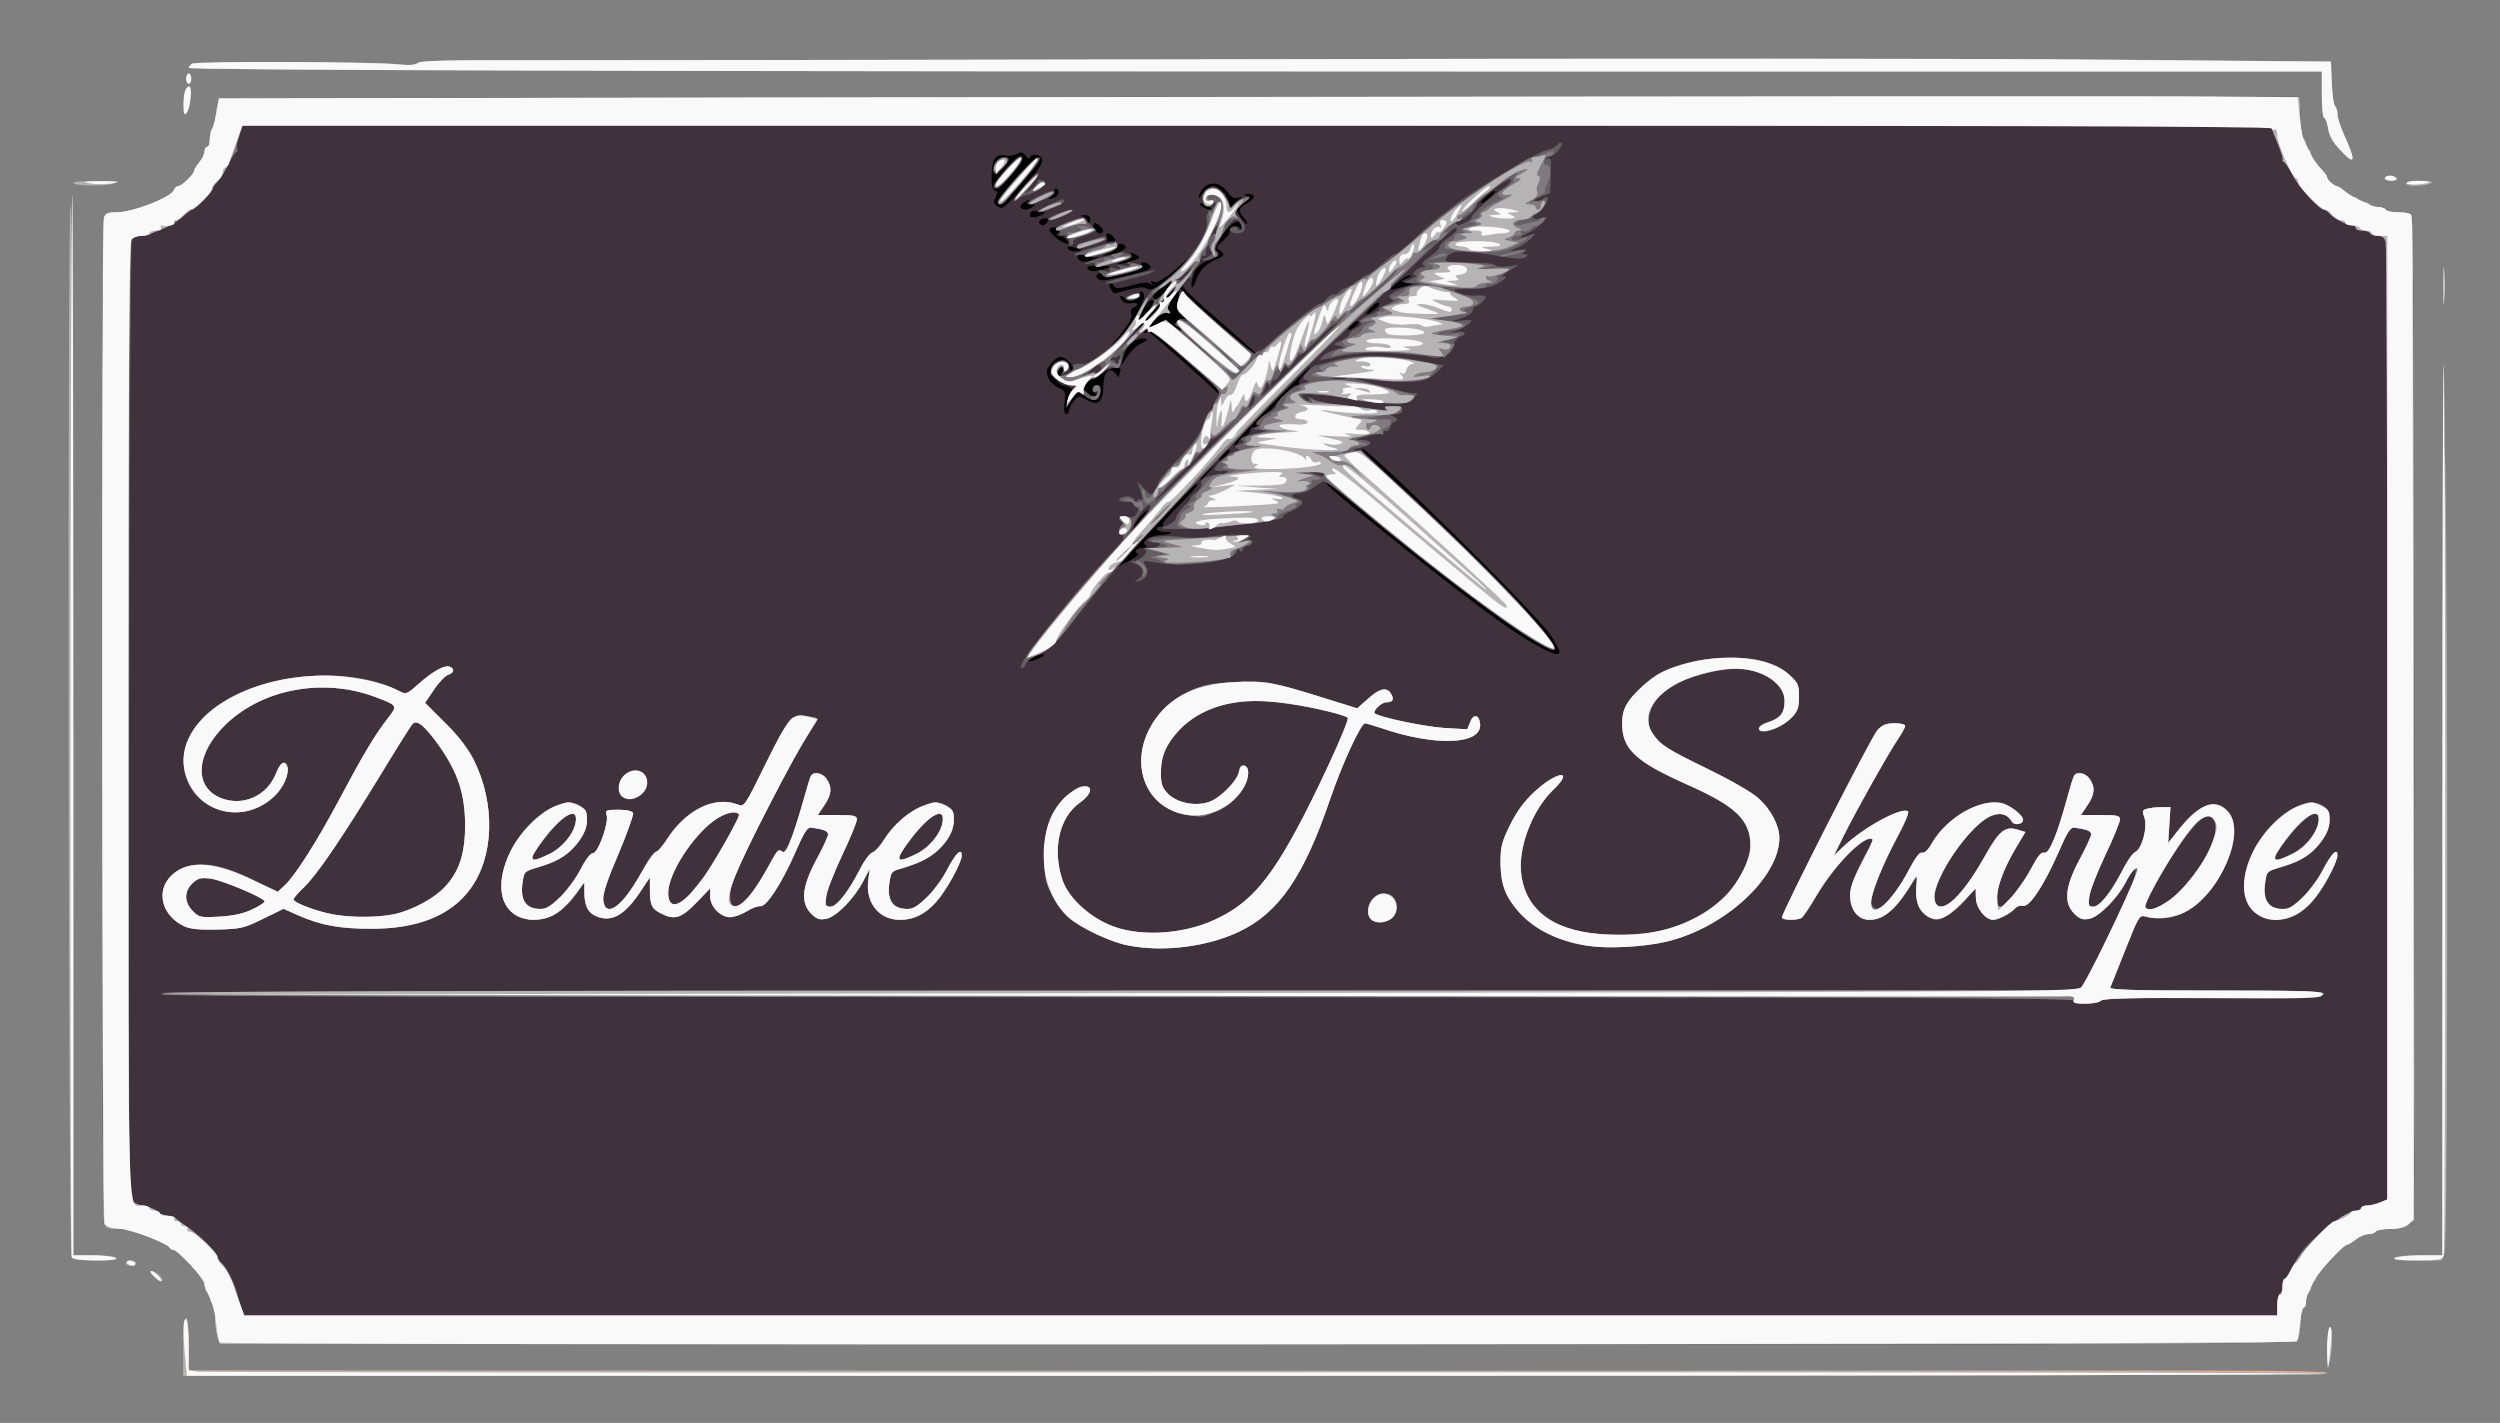 <!DOCTYPE svg PUBLIC "-//W3C//DTD SVG 20010904//EN" "http://www.w3.org/TR/2001/REC-SVG-20010904/DTD/svg10.dtd">
<svg version="1.0" xmlns="http://www.w3.org/2000/svg" width="954px" height="543px" viewBox="0 0 9540 5430" preserveAspectRatio="xMidYMid meet">
<rect x="0" y="0" width="9540" height="5430" fill="#808080" stroke="none"/>
<g id="layer101" fill="#000000" stroke="none">
<path d="M830 5104 c-6 -14 -10 -47 -10 -74 0 -27 -4 -52 -10 -55 -5 -3 -10 -15 -10 -26 0 -10 -4 -19 -10 -19 -5 0 -10 -11 -10 -24 0 -23 -98 -136 -118 -136 -6 0 -12 -3 -14 -7 -1 -5 -28 -19 -58 -32 -30 -13 -63 -27 -72 -32 -10 -5 -40 -9 -67 -9 -42 0 -49 -3 -55 -22 -8 -30 -8 -3806 0 -3835 5 -19 13 -23 47 -23 64 0 210 -57 221 -86 3 -8 10 -14 16 -14 14 0 60 -46 60 -60 0 -6 9 -20 20 -32 11 -12 20 -30 20 -40 0 -10 5 -18 10 -18 6 0 10 -16 10 -35 0 -19 4 -35 9 -35 5 0 11 -23 13 -51 3 -27 9 -54 14 -59 8 -8 2884 -12 7619 -10 l320 0 3 72 c1 40 7 77 12 82 6 6 10 18 10 28 0 10 5 18 10 18 6 0 10 7 10 15 0 14 16 37 47 70 7 8 13 16 13 20 0 10 22 29 53 44 15 8 27 18 27 23 0 4 9 8 20 8 11 0 20 5 20 10 0 6 9 10 19 10 11 0 23 4 26 10 3 5 17 10 30 10 13 0 27 5 30 10 3 6 26 10 50 10 28 0 45 5 48 14 6 15 8 393 10 2487 2 1302 2 1337 -17 1358 -15 16 -31 21 -72 21 -29 0 -56 5 -59 10 -3 6 -16 10 -28 10 -12 0 -33 9 -47 20 -14 11 -29 20 -33 20 -14 0 -117 112 -117 126 0 8 -4 14 -10 14 -5 0 -10 9 -10 19 0 11 -4 23 -10 26 -5 3 -10 17 -10 31 0 13 -4 24 -10 24 -5 0 -10 23 -10 51 0 28 -5 59 -10 70 -11 19 -66 19 -3971 19 l-3959 0 -10 -26z"/>
</g>
<g id="layer102" fill="#40323c" stroke="none">
<path d="M830 5104 c-6 -14 -10 -47 -10 -74 0 -27 -4 -52 -10 -55 -5 -3 -10 -15 -10 -26 0 -10 -4 -19 -10 -19 -5 0 -10 -11 -10 -24 0 -23 -98 -136 -118 -136 -6 0 -12 -3 -14 -7 -1 -5 -28 -19 -58 -32 -30 -13 -63 -27 -72 -32 -10 -5 -40 -9 -67 -9 -42 0 -49 -3 -55 -22 -8 -30 -8 -3806 0 -3835 5 -19 13 -23 47 -23 64 0 210 -57 221 -86 3 -8 10 -14 16 -14 14 0 60 -46 60 -60 0 -6 9 -20 20 -32 11 -12 20 -30 20 -40 0 -10 5 -18 10 -18 6 0 10 -16 10 -35 0 -19 4 -35 9 -35 5 0 11 -23 13 -51 3 -27 9 -54 14 -59 8 -8 2884 -12 7619 -10 l320 0 3 72 c1 40 7 77 12 82 6 6 10 18 10 28 0 10 5 18 10 18 6 0 10 7 10 15 0 14 16 37 47 70 7 8 13 16 13 20 0 10 22 29 53 44 15 8 27 18 27 23 0 4 9 8 20 8 11 0 20 5 20 10 0 6 9 10 19 10 11 0 23 4 26 10 3 5 17 10 30 10 13 0 27 5 30 10 3 6 26 10 50 10 28 0 45 5 48 14 6 15 8 393 10 2487 2 1302 2 1337 -17 1358 -15 16 -31 21 -72 21 -29 0 -56 5 -59 10 -3 6 -16 10 -28 10 -12 0 -33 9 -47 20 -14 11 -29 20 -33 20 -14 0 -117 112 -117 126 0 8 -4 14 -10 14 -5 0 -10 9 -10 19 0 11 -4 23 -10 26 -5 3 -10 17 -10 31 0 13 -4 24 -10 24 -5 0 -10 23 -10 51 0 28 -5 59 -10 70 -11 19 -66 19 -3971 19 l-3959 0 -10 -26z m3155 -2605 c3 -4 -8 -3 -25 2 -16 6 -32 15 -35 20 -3 4 8 3 25 -2 16 -6 32 -15 35 -20z m1966 -14 c-1 -6 -15 -32 -33 -60 -52 -81 -708 -728 -723 -714 -2 3 55 59 127 124 320 291 643 632 609 643 -38 13 -399 -249 -761 -553 -47 -39 -92 -75 -100 -80 -38 -22 21 33 134 123 412 332 566 447 683 507 49 25 65 27 64 10z m-1609 -372 c-19 -7 -4 -23 21 -23 13 0 17 -3 10 -8 -21 -13 10 -38 52 -40 45 -3 62 -12 22 -12 -14 0 -29 -4 -32 -10 -3 -5 2 -10 11 -10 10 0 14 -3 11 -7 -4 -4 24 -37 63 -75 38 -37 70 -74 70 -81 -1 -12 -64 52 -220 223 l-85 93 45 -23 c25 -13 39 -25 32 -27z m23 -142 c22 -25 25 -30 9 -21 -12 8 -30 27 -39 44 -10 17 -14 27 -9 21 5 -5 23 -25 39 -44z m251 -173 l29 -33 -32 29 c-18 17 -33 31 -33 33 0 8 8 1 36 -29z m77 -81 c-3 -4 -13 2 -24 14 -26 30 -24 34 5 12 13 -10 22 -22 19 -26z m33 -32 c3 -8 14 -17 25 -20 10 -4 19 -13 19 -21 0 -8 7 -14 16 -14 8 0 13 -4 9 -9 -3 -5 7 -19 22 -30 31 -23 29 -21 79 -78 20 -24 43 -43 52 -43 8 0 12 -3 9 -7 -4 -4 5 -19 20 -35 15 -15 25 -28 22 -28 -2 0 -72 68 -154 150 -82 83 -144 150 -137 150 7 0 15 -7 18 -15z m-646 -119 c0 -8 8 -24 18 -36 17 -21 18 -21 49 -4 42 25 63 8 63 -51 0 -53 24 -80 46 -50 8 10 14 16 14 13 0 -4 2 -13 5 -20 10 -24 -36 -18 -73 10 -20 15 -32 20 -27 12 14 -25 -66 53 -87 85 l-20 30 7 -30 c4 -16 11 -33 17 -36 7 -5 -16 -16 -39 -19 -2 0 -12 -9 -23 -20 -25 -25 -26 -56 -1 -70 26 -13 49 -3 53 23 2 15 6 18 11 10 10 -16 -29 -55 -50 -51 -9 2 -25 15 -35 29 -16 21 -17 29 -7 52 6 14 24 31 39 37 25 10 27 15 22 56 -3 29 -1 44 7 44 6 0 11 -6 11 -14z m580 -70 c0 -2 -48 -46 -107 -97 -59 -52 -118 -104 -132 -117 -13 -12 -26 -20 -29 -17 -3 3 -3 6 -1 8 29 22 245 213 247 219 4 8 22 12 22 4z m-605 -94 c-8 -9 -25 20 -18 31 3 5 10 2 15 -7 6 -10 7 -20 3 -24z m293 -88 c35 -17 38 -24 8 -22 -32 3 -61 32 -70 73 l-8 30 24 -35 c13 -19 34 -40 46 -46z m442 32 c0 -1 -61 -56 -135 -120 -74 -64 -135 -121 -135 -125 0 -5 -6 -11 -14 -14 -8 -3 -52 39 -115 111 l-102 117 100 -105 c56 -58 101 -109 101 -114 0 -5 10 2 23 15 27 30 266 239 272 239 3 0 5 -2 5 -4z m-468 -100 c5 4 27 -19 118 -125 l55 -64 -52 34 c-39 26 -49 37 -41 47 8 9 7 11 -3 7 -9 -3 -23 10 -39 39 -31 58 -39 51 -10 -9 17 -35 20 -49 11 -58 -8 -8 -11 -7 -11 5 0 21 -38 34 -53 19 -17 -17 -31 -13 -16 5 7 9 22 14 36 11 25 -5 32 8 8 17 -8 3 -12 12 -9 21 7 17 -10 46 -63 108 -24 29 -19 25 15 -10 27 -28 52 -50 54 -47z m58 16 c0 -5 15 -16 34 -25 33 -15 36 -15 59 4 14 10 29 19 34 19 4 0 0 -5 -9 -11 -14 -8 -15 -13 -6 -23 7 -8 20 -11 28 -9 8 3 5 -2 -8 -12 -20 -15 -22 -23 -17 -56 4 -21 5 -39 3 -39 -2 0 -14 14 -27 31 -17 23 -20 33 -11 44 9 11 7 12 -7 9 -12 -3 -32 9 -58 35 -21 23 -34 41 -27 41 7 0 12 -4 12 -8z m793 -16 c10 -8 14 -17 9 -20 -5 -3 -17 3 -27 14 -21 23 -9 26 18 6z m73 -65 c14 -11 21 -22 16 -25 -5 -3 -20 6 -32 19 -28 30 -18 33 16 6z m-937 -76 c40 -10 58 -11 68 -3 17 13 70 -22 133 -89 l45 -47 -51 46 c-59 53 -90 72 -106 62 -7 -5 -8 -2 -3 7 6 11 5 11 -4 3 -9 -9 -28 -7 -72 5 -52 13 -61 14 -69 1 -5 -8 -12 -11 -16 -7 -5 5 12 38 20 37 0 0 26 -7 55 -15z m1056 -13 c30 -6 30 -6 5 -13 l-25 -6 25 -11 c14 -6 18 -11 10 -11 -9 -1 -31 13 -50 30 -24 20 -28 28 -15 24 11 -3 34 -9 50 -13z m-775 -68 c12 -12 35 -28 51 -34 33 -14 35 -18 13 -35 -14 -10 -13 -14 13 -36 16 -14 28 -30 25 -37 -6 -18 28 -27 40 -11 7 11 8 9 6 -6 -6 -34 -35 -22 -72 29 -29 41 -33 53 -23 65 7 9 8 16 2 18 -57 22 -81 41 -91 73 -7 19 -9 39 -6 45 3 5 9 -4 13 -19 5 -16 18 -39 29 -52z m-274 25 c69 -18 82 -24 73 -35 -15 -18 -40 -18 -33 0 7 19 -134 55 -146 36 -4 -7 -13 -9 -19 -6 -16 10 -4 26 20 26 11 0 58 -10 105 -21z m-83 -28 c10 -4 -7 -7 -37 -7 -43 0 -53 3 -44 13 10 12 34 10 81 -6z m87 -25 c34 -12 34 -13 13 -25 -18 -9 -22 -9 -17 2 3 9 -7 18 -28 24 -18 6 -26 11 -18 11 8 0 31 -5 50 -12z m-145 -7 l20 -9 -20 2 c-11 0 -28 -2 -38 -7 -20 -9 -32 -1 -22 14 7 13 32 13 60 0z m100 -29 c14 -6 23 -14 20 -20 -8 -14 -36 -13 -32 1 1 6 -14 18 -33 25 -27 11 -29 13 -8 9 15 -3 39 -10 53 -15z m-160 -10 c-28 -12 -47 -12 -40 0 3 6 18 10 33 9 24 0 25 -1 7 -9z m-45 -35 c-7 -8 -20 -15 -29 -15 -10 0 -12 -3 -5 -8 17 -10 -9 -32 -26 -22 -10 6 -6 14 16 34 33 29 65 37 44 11z m182 5 c6 0 6 -6 -2 -15 -16 -19 -34 -20 -27 -1 3 8 3 17 -1 19 -4 2 -1 2 6 0 8 -1 18 -3 24 -3z m-42 -39 c0 -11 -29 -35 -35 -29 -10 9 7 38 21 38 8 0 14 -4 14 -9z m-215 -32 c10 -14 1 -21 -19 -13 -9 3 -13 10 -10 15 7 12 21 11 29 -2z m752 -17 c-24 -27 -21 -39 13 -57 31 -16 32 -35 2 -35 -13 0 -14 2 -4 9 10 6 7 12 -12 25 -14 9 -26 21 -26 27 0 13 34 58 39 53 2 -2 -3 -12 -12 -22z m-587 3 c0 -9 -9 -15 -22 -14 -17 1 -19 2 -5 6 9 2 17 9 17 14 0 5 2 9 5 9 3 0 5 -7 5 -15z m-186 -14 c19 -7 18 -8 -4 -14 -25 -6 -40 -2 -40 14 0 11 17 11 44 0z m-17 -168 c14 -18 23 -40 19 -48 -7 -18 -46 -20 -46 -2 0 6 -7 3 -16 -8 -12 -16 -18 -17 -32 -8 -10 6 -29 9 -43 7 -40 -7 -53 10 -55 71 -1 40 2 58 12 62 11 4 11 10 3 26 -9 17 -8 23 7 34 17 13 24 9 72 -44 29 -32 65 -73 79 -90z m-17 137 c13 -8 12 -10 -3 -10 -11 0 -15 -5 -11 -11 4 -8 0 -7 -15 1 -12 6 -19 15 -16 21 8 12 26 11 45 -1z m670 -3 c-14 -8 -27 -12 -30 -10 -7 6 23 23 40 23 8 0 4 -6 -10 -13z m118 -27 c15 -10 15 -10 -4 -5 -15 4 -26 -3 -42 -25 -34 -45 -89 -37 -106 15 -4 15 0 12 15 -7 11 -16 29 -28 39 -28 23 0 60 45 60 74 1 19 2 19 11 4 5 -10 17 -22 27 -28z m977 -28 c3 -8 -8 -3 -24 10 -17 13 -30 27 -30 31 -1 11 47 -25 54 -41z m-1681 22 c18 -7 22 -34 5 -34 -5 0 -8 4 -4 9 3 6 -3 14 -12 20 -20 12 -13 14 11 5z"/>
<path d="M4142 1512 c-13 -10 -20 -21 -17 -24 4 -4 15 2 26 13 11 11 25 16 31 13 9 -6 9 -9 0 -12 -18 -6 -15 -32 4 -32 11 0 14 8 12 27 -4 34 -25 39 -56 15z"/>
<path d="M3807 773 c-7 -10 130 -167 149 -171 26 -6 14 15 -57 96 -69 79 -83 90 -92 75z"/>
<path d="M3790 708 c1 -7 23 -38 50 -67 35 -38 53 -52 60 -45 8 8 -4 28 -37 67 -45 54 -74 72 -73 45z"/>
<path d="M3794 656 c-9 -24 7 -50 35 -54 27 -4 26 6 -4 43 -22 26 -25 27 -31 11z"/>
</g>
<g id="layer103" fill="#655f63" stroke="none">
<path d="M830 5104 c-6 -14 -10 -47 -10 -74 0 -27 -4 -52 -10 -55 -5 -3 -10 -15 -10 -26 0 -10 -4 -19 -10 -19 -5 0 -10 -11 -10 -24 0 -23 -98 -136 -118 -136 -6 0 -12 -3 -14 -7 -1 -5 -28 -19 -58 -32 -30 -13 -63 -27 -72 -32 -10 -5 -40 -9 -67 -9 -42 0 -49 -3 -55 -22 -8 -30 -8 -3806 0 -3835 5 -19 13 -23 47 -23 64 0 210 -57 221 -86 3 -8 10 -14 16 -14 14 0 60 -46 60 -60 0 -6 9 -20 20 -32 11 -12 20 -30 20 -40 0 -10 5 -18 10 -18 6 0 10 -16 10 -35 0 -19 4 -35 9 -35 5 0 11 -23 13 -51 3 -27 9 -54 14 -59 8 -8 2884 -12 7619 -10 l320 0 3 72 c1 40 7 77 12 82 6 6 10 18 10 28 0 10 5 18 10 18 6 0 10 7 10 15 0 14 16 37 47 70 7 8 13 16 13 20 0 10 22 29 53 44 15 8 27 18 27 23 0 4 9 8 20 8 11 0 20 5 20 10 0 6 9 10 19 10 11 0 23 4 26 10 3 5 17 10 30 10 13 0 27 5 30 10 3 6 26 10 50 10 28 0 45 5 48 14 6 15 8 393 10 2487 2 1302 2 1337 -17 1358 -15 16 -31 21 -72 21 -29 0 -56 5 -59 10 -3 6 -16 10 -28 10 -12 0 -33 9 -47 20 -14 11 -29 20 -33 20 -14 0 -117 112 -117 126 0 8 -4 14 -10 14 -5 0 -10 9 -10 19 0 11 -4 23 -10 26 -5 3 -10 17 -10 31 0 13 -4 24 -10 24 -5 0 -10 23 -10 51 0 28 -5 59 -10 70 -11 19 -66 19 -3971 19 l-3959 0 -10 -26z m7860 -123 c0 -22 5 -43 10 -46 6 -3 10 -17 10 -31 0 -13 3 -24 8 -24 4 0 18 -21 32 -47 30 -57 36 -66 74 -101 16 -15 38 -36 50 -47 26 -25 136 -79 193 -94 l43 -12 0 -1817 c0 -999 -3 -1827 -6 -1839 -4 -16 -14 -23 -30 -23 -12 0 -26 -5 -29 -10 -3 -6 -17 -10 -31 -10 -13 0 -24 -4 -24 -10 0 -5 -6 -10 -13 -10 -20 0 -73 -28 -87 -45 -7 -8 -17 -15 -23 -15 -18 0 -94 -84 -117 -130 -12 -25 -27 -48 -32 -51 -5 -3 -9 -10 -8 -15 0 -5 -6 -25 -13 -44 -8 -19 -19 -45 -23 -58 l-9 -22 -3869 0 -3870 0 -13 37 c-7 21 -11 44 -8 51 2 6 1 12 -4 12 -4 0 -18 22 -31 50 -13 27 -32 57 -42 67 -10 9 -18 20 -18 25 0 11 -66 78 -77 78 -4 0 -21 13 -38 28 -33 31 -125 72 -161 72 -12 0 -26 6 -31 13 -4 6 -9 833 -10 1836 -2 1710 -1 1825 15 1837 9 8 25 14 35 14 16 0 54 17 67 30 3 3 16 7 30 9 14 1 27 6 30 10 3 3 18 15 35 25 44 28 125 107 125 121 0 7 6 18 14 24 24 20 52 80 71 151 0 3 4 15 9 28 l7 22 3880 0 3879 0 0 -39z"/>
<path d="M7913 3818 c3 -10 -730 -13 -3646 -13 -2911 0 -3651 -3 -3654 -12 -4 -10 732 -13 3659 -13 l3663 0 14 -22 c31 -50 174 -345 191 -394 22 -63 3 -66 -25 -4 -27 60 -104 139 -142 146 -25 5 -37 1 -57 -19 -42 -42 -36 -99 19 -206 25 -48 45 -92 45 -99 0 -11 -17 -17 -64 -24 -15 -2 -27 16 -62 97 -55 125 -110 208 -135 202 -10 -3 -24 2 -30 10 -15 18 -63 43 -82 43 -30 0 -60 -36 -66 -80 l-6 -44 -25 36 c-26 40 -94 88 -121 88 -10 0 -31 -11 -46 -24 -25 -22 -28 -31 -28 -86 0 -46 -3 -57 -10 -44 -63 108 -114 154 -171 154 -43 0 -74 -38 -74 -92 0 -35 52 -159 82 -195 14 -17 5 -26 -19 -19 -47 15 -137 120 -213 251 -13 22 -29 43 -34 47 -15 11 -76 10 -76 0 0 -21 344 -697 365 -718 18 -17 35 -24 65 -24 22 0 40 5 40 11 0 6 -13 29 -29 53 -35 51 -155 263 -206 366 l-37 75 38 -36 c78 -73 219 -150 245 -133 6 3 -12 47 -41 100 -55 102 -100 212 -100 245 0 11 8 23 17 26 23 9 80 -57 128 -147 24 -47 41 -70 50 -66 9 3 24 -12 39 -39 56 -95 178 -166 261 -151 32 6 85 46 85 64 0 18 -33 23 -42 8 -17 -30 -44 -37 -81 -21 -105 44 -266 317 -201 342 40 15 104 -55 184 -200 47 -86 72 -105 119 -91 l30 9 -36 60 c-66 112 -96 225 -58 225 19 0 83 -81 120 -153 22 -42 35 -57 47 -53 18 4 49 -71 87 -211 11 -40 22 -77 26 -83 11 -17 43 -11 59 12 22 32 20 60 -9 102 l-24 36 74 0 c64 0 75 3 75 17 0 9 -25 71 -56 136 -63 133 -78 197 -49 197 25 0 67 -50 110 -131 20 -38 44 -73 54 -79 26 -13 47 -95 34 -131 -9 -24 -8 -28 11 -33 11 -3 36 -6 55 -6 l33 0 -4 68 -3 68 36 -46 c81 -103 141 -126 190 -74 38 41 34 121 -13 215 -74 150 -192 221 -304 185 -18 -6 -26 6 -73 126 -29 73 -55 139 -58 146 -4 9 81 12 407 12 325 0 411 3 407 13 -3 9 -97 12 -421 13 -300 1 -420 4 -428 12 -17 17 -112 16 -105 0z m356 -376 c107 -72 217 -265 179 -314 -24 -32 -69 0 -130 93 -71 107 -139 234 -131 243 13 13 41 5 82 -22z"/>
<path d="M3904 2523 c20 -39 226 -295 295 -368 93 -98 98 -105 81 -115 -12 -8 -13 -13 -2 -30 7 -12 8 -20 2 -20 -5 0 -10 -5 -10 -11 0 -7 11 -9 28 -6 21 4 31 1 40 -13 7 -12 8 -20 1 -22 -6 -2 -7 -11 -4 -21 4 -9 11 -14 16 -11 12 7 11 -8 -2 -42 l-10 -28 26 28 c25 27 27 27 40 10 8 -11 15 -24 15 -31 0 -6 23 -35 51 -65 97 -102 106 -115 123 -166 10 -29 22 -50 27 -46 5 3 9 -2 9 -11 0 -9 7 -26 15 -39 15 -22 13 -25 -112 -136 -69 -62 -132 -113 -140 -113 -7 0 -13 -5 -13 -11 0 -6 -22 12 -50 39 -27 27 -48 51 -46 53 3 2 0 16 -5 32 -8 21 -15 27 -30 23 -12 -4 -29 4 -45 21 -15 14 -30 24 -34 21 -7 -5 -70 58 -89 90 -11 18 -12 16 -6 -10 4 -16 11 -31 16 -33 5 -2 9 -9 9 -14 0 -6 -3 -8 -6 -5 -11 11 -84 -36 -84 -53 0 -24 34 -52 54 -44 20 8 21 28 1 44 -13 11 -14 10 -9 -4 3 -9 2 -16 -4 -16 -14 0 -23 28 -11 36 13 8 61 -24 54 -36 -6 -9 16 -15 39 -11 18 3 94 -50 139 -97 25 -28 61 -80 79 -116 18 -36 41 -69 51 -72 10 -3 49 -34 86 -69 73 -69 127 -159 116 -194 -4 -14 0 -26 14 -38 12 -10 21 -21 21 -26 0 -5 -7 -3 -16 4 -14 11 -18 10 -29 -5 -16 -21 -10 -43 17 -57 27 -14 65 12 77 54 5 17 10 26 10 20 1 -11 50 -43 67 -43 3 0 -8 13 -26 30 l-31 29 25 28 c27 29 21 53 -15 53 -23 0 -33 -16 -15 -23 8 -3 17 -1 19 6 2 7 8 8 13 4 9 -9 -7 -40 -21 -40 -17 -1 -91 116 -77 120 6 3 12 8 12 12 0 12 -52 33 -59 24 -4 -4 -5 -7 -2 -6 2 1 12 -2 23 -8 14 -8 17 -14 9 -23 -6 -7 -9 -16 -6 -19 3 -4 2 -4 -3 -1 -7 5 -8 9 -11 35 0 5 -5 8 -10 5 -4 -3 -17 4 -27 17 -16 18 -16 19 -1 8 21 -16 23 1 2 19 -8 7 -15 9 -15 4 0 -4 -11 3 -25 16 -14 13 -25 21 -25 17 0 -3 -25 11 -55 32 -37 26 -64 55 -81 86 -13 26 -23 49 -21 52 8 8 66 -70 60 -80 -3 -6 -2 -7 4 -4 5 3 27 -15 48 -40 21 -26 41 -41 43 -35 2 6 14 0 27 -16 20 -22 24 -24 25 -9 0 9 -4 17 -10 17 -5 0 -28 25 -50 56 -32 43 -39 58 -30 69 9 11 7 12 -7 9 -11 -3 -29 6 -47 25 -33 34 -29 38 14 16 27 -14 30 -13 59 11 17 14 31 21 31 16 0 -5 -7 -13 -16 -16 -12 -5 -13 -8 -2 -20 9 -10 17 -11 26 -4 6 6 12 6 12 2 0 -5 -9 -15 -20 -22 -22 -14 -25 -29 -10 -67 10 -27 10 -27 28 -7 34 39 262 233 262 222 0 -5 6 -10 13 -10 6 0 29 -16 49 -35 56 -54 172 -145 183 -145 6 0 18 -9 28 -20 10 -12 21 -18 26 -16 5 3 14 -1 21 -9 7 -8 17 -15 23 -15 5 0 25 -11 43 -25 18 -14 36 -25 40 -25 3 0 23 -14 43 -30 20 -17 43 -36 51 -43 8 -7 16 -10 18 -8 2 2 32 -23 66 -55 34 -33 77 -70 96 -84 18 -14 45 -34 59 -46 79 -63 334 -214 362 -214 7 0 21 -7 31 -17 12 -11 18 -12 18 -4 0 14 -29 46 -41 46 -4 0 -11 4 -16 9 -5 5 -3 6 5 2 10 -6 12 7 10 62 l-2 69 -35 13 c-20 7 -30 15 -23 18 7 2 19 -2 28 -8 8 -7 17 -10 20 -7 8 7 -34 67 -47 67 -5 0 -9 5 -9 10 0 6 11 8 28 4 l27 -7 -20 23 c-11 13 -38 32 -60 42 -37 18 -25 20 20 3 17 -6 16 -4 -5 17 -14 14 -39 30 -55 36 -29 11 -28 11 10 6 30 -4 36 -3 25 5 -13 9 -13 11 -1 11 11 0 12 3 4 11 -9 9 -37 8 -110 -5 -134 -22 -175 -21 -191 4 -12 19 -9 20 65 22 102 2 106 2 121 12 7 4 30 5 50 2 l37 -6 -40 26 c-22 14 -32 23 -22 20 28 -9 10 12 -26 31 -20 10 -56 16 -101 16 -66 0 -68 1 -41 14 15 8 45 13 66 11 22 -2 39 0 39 4 0 10 -30 38 -41 38 -5 0 -9 6 -9 14 0 13 -29 28 -75 40 -11 3 2 3 29 0 43 -5 47 -4 35 9 -8 7 -28 19 -44 25 l-30 12 28 -4 c31 -4 37 10 8 19 -10 3 -21 18 -24 34 -4 21 -15 32 -38 40 -17 6 -35 9 -39 6 -14 -8 -163 -20 -240 -19 -41 1 -103 9 -138 17 -62 14 -63 14 -43 -4 11 -11 35 -22 53 -26 32 -7 32 -7 8 -13 -25 -6 -25 -6 8 -20 17 -8 32 -20 32 -26 0 -6 12 -16 27 -23 19 -9 23 -15 14 -20 -9 -6 2 -14 32 -27 25 -10 43 -22 41 -25 -2 -4 11 -12 29 -18 25 -9 29 -14 17 -21 -8 -5 -12 -10 -10 -12 31 -20 61 -33 90 -39 l35 -7 -35 -2 -35 -2 30 -13 c17 -8 24 -14 16 -15 -20 0 7 -30 28 -30 12 0 13 -2 3 -8 -9 -6 -1 -16 25 -33 21 -14 37 -30 36 -36 -1 -6 13 -21 32 -34 33 -23 44 -39 27 -39 -5 0 -78 66 -163 147 -189 181 -289 275 -311 294 -41 33 -656 676 -770 804 -69 77 -161 187 -204 245 -66 88 -88 109 -131 130 -29 14 -55 33 -58 43 -4 9 -11 17 -16 17 -5 0 -3 -12 5 -27z m486 -590 c0 -22 -40 19 -61 62 l-20 40 41 -45 c22 -25 40 -51 40 -57z m316 -318 c5 -5 -10 7 -32 28 -22 20 -43 34 -47 31 -4 -4 -7 -1 -7 6 0 8 -45 58 -99 111 -54 53 -105 107 -112 120 -9 18 255 -245 297 -296z m82 -100 c-2 -12 -7 -7 -15 16 -12 30 -11 32 3 17 9 -8 14 -23 12 -33z m198 -165 c87 -85 147 -145 133 -132 -14 12 -28 22 -31 22 -4 0 -32 27 -64 60 -32 32 -60 57 -63 55 -2 -3 -13 9 -24 27 -13 22 -21 28 -26 19 -6 -8 -12 -2 -21 18 -7 17 -19 31 -26 31 -8 0 -14 8 -15 18 0 14 -2 14 -9 -3 -9 -20 -9 -20 -9 1 -1 11 -7 26 -13 33 -8 9 -9 12 -2 10 6 -2 83 -74 170 -159z m-786 46 c-7 -7 -17 -3 -33 12 -19 20 -20 22 -3 16 15 -6 17 -4 11 7 -5 8 1 5 14 -5 15 -14 18 -23 11 -30z m73 -27 c4 -15 2 -18 -7 -10 -7 6 -15 8 -18 5 -3 -3 -9 0 -14 7 -4 7 -3 10 4 5 6 -3 13 -2 17 4 9 14 12 13 18 -11z m218 -273 c11 -22 -1 -10 -143 149 l-90 100 112 -114 c61 -63 116 -124 121 -135z m166 -211 c5 -4 2 -5 -6 0 -11 6 -13 4 -8 -8 9 -23 0 -21 -13 2 -7 15 -7 19 5 17 8 -1 18 -6 22 -11z m937 -36 c14 -7 23 -15 21 -19 -5 -8 96 -99 129 -117 11 -6 21 -18 22 -26 1 -9 -25 4 -67 35 -38 28 -67 54 -64 58 8 12 -62 73 -76 65 -8 -5 -10 -4 -5 3 9 15 9 15 40 1z"/>
<path d="M5855 2445 c-129 -78 -430 -307 -703 -537 -55 -45 -98 -75 -105 -71 -7 4 -23 15 -37 25 -14 10 -37 19 -52 20 -33 3 -37 13 -8 21 32 8 23 26 -22 47 -24 11 -38 20 -33 21 29 2 -79 26 -130 28 -33 1 -78 6 -100 11 -22 5 -87 9 -145 9 -94 0 -101 -1 -70 -12 20 -7 36 -20 38 -31 2 -10 17 -32 33 -47 16 -16 27 -29 23 -29 -4 0 5 -9 19 -20 15 -12 24 -27 21 -35 -7 -16 32 -35 71 -35 13 0 26 -4 29 -9 3 -4 -5 -6 -18 -4 -13 3 -26 0 -30 -5 -7 -12 62 -72 84 -72 12 0 13 -2 1 -9 -11 -7 -9 -10 9 -16 17 -5 19 -9 10 -15 -13 -8 6 -15 85 -33 12 -3 6 -5 -15 -7 -29 -1 -32 -3 -15 -10 11 -5 14 -9 6 -9 -19 -1 4 -28 41 -47 15 -8 28 -20 28 -26 0 -21 69 -78 102 -85 24 -5 28 -8 14 -13 -17 -5 -17 -7 2 -30 10 -13 25 -24 33 -26 8 -1 43 -10 79 -20 85 -22 181 -22 307 1 l102 19 -23 23 c-38 38 -73 45 -181 38 -55 -3 -111 -8 -125 -11 -28 -4 8 7 117 36 40 11 82 20 94 20 22 0 22 0 4 20 -16 18 -30 21 -94 19 -42 -1 -105 -8 -141 -16 -36 -7 -96 -15 -133 -17 -58 -4 -66 -2 -56 10 14 16 33 19 23 3 -3 -6 4 -4 17 4 13 8 76 20 139 26 63 7 121 14 128 17 7 2 10 -1 7 -6 -4 -6 9 -10 29 -10 44 0 52 29 9 31 -17 1 -21 3 -10 6 18 5 24 23 8 23 -5 0 -13 9 -16 20 -4 11 -11 18 -16 15 -5 -4 -9 -1 -9 5 0 6 -3 9 -8 7 -4 -3 -30 1 -57 8 -44 12 -46 14 -17 14 39 1 42 18 5 27 -43 9 -50 12 -29 13 21 1 36 14 321 282 116 109 255 247 309 308 157 174 169 207 51 136z m-805 -635 c0 -5 -12 -10 -27 -9 l-28 1 25 8 c14 4 26 8 28 9 1 1 2 -3 2 -9z m83 -367 c-13 -2 -33 -2 -45 0 -13 2 -3 4 22 4 25 0 35 -2 23 -4z"/>
<path d="M4343 2210 c26 -17 21 -47 -10 -58 -23 -9 -25 -11 -7 -11 27 -1 61 -37 42 -44 -7 -3 1 -6 19 -6 38 -1 56 -21 19 -21 -14 0 -26 -4 -26 -9 0 -13 70 -20 128 -12 30 4 75 4 100 0 70 -12 180 -11 162 1 -11 7 -12 10 -2 10 8 0 12 6 9 13 -2 6 -10 11 -16 9 -6 -1 -14 5 -18 14 -5 13 -7 13 -14 2 -7 -10 -9 -9 -9 4 0 39 -194 66 -313 44 -48 -8 -49 -8 -35 13 15 25 2 54 -28 59 -18 3 -18 2 -1 -8z"/>
<path d="M4270 1909 c0 -11 29 -19 45 -13 25 10 17 21 -15 20 -16 -1 -30 -4 -30 -7z"/>
<path d="M4142 1512 c-13 -10 -20 -21 -17 -24 4 -4 15 2 26 13 19 19 39 18 39 -2 0 -6 -4 -7 -10 -4 -5 3 -10 -1 -10 -9 0 -9 7 -16 16 -16 11 0 14 8 12 27 -4 34 -25 39 -56 15z"/>
<path d="M4295 1141 c-6 -11 42 -27 52 -17 8 8 3 12 -24 20 -12 4 -24 2 -28 -3z"/>
<path d="M4220 1081 c0 -6 85 -30 170 -47 l25 -5 -25 12 c-14 6 -32 13 -40 14 -8 1 -41 9 -72 18 -32 8 -58 12 -58 8z"/>
<path d="M4201 1043 c-13 -14 -12 -15 13 -9 20 5 26 4 20 -5 -5 -9 1 -10 22 -5 23 5 26 4 14 -5 -12 -8 -7 -9 20 -5 25 4 31 3 20 -4 -17 -11 -6 -13 28 -4 36 10 26 19 -45 37 -80 20 -74 20 -92 0z"/>
<path d="M4180 1009 c0 -6 -9 -8 -22 -3 -13 3 -20 4 -17 0 12 -13 139 -44 159 -39 35 9 22 20 -45 37 -76 19 -75 19 -75 5z"/>
<path d="M4144 978 c-4 -5 -15 -8 -25 -5 -11 3 -19 2 -19 -2 0 -10 155 -51 158 -41 7 20 1 24 -53 41 -34 10 -57 13 -61 7z"/>
<path d="M4110 940 c0 -5 18 -14 41 -20 22 -6 47 -14 55 -17 8 -3 14 0 14 6 0 5 -23 17 -52 26 -61 18 -58 17 -58 5z"/>
<path d="M4081 933 c5 -19 -13 -41 -28 -36 -11 4 -14 2 -9 -5 4 -7 2 -12 -3 -12 -28 0 -6 -20 38 -35 49 -16 50 -16 75 6 14 13 26 26 26 30 0 3 -20 12 -45 19 -24 7 -42 16 -40 21 3 4 1 11 -5 14 -6 4 -10 3 -9 -2z"/>
<path d="M4000 835 c0 -8 71 -35 89 -34 9 0 -2 9 -24 20 -39 18 -65 24 -65 14z"/>
<path d="M3960 805 c0 -4 88 -45 96 -45 2 0 4 4 4 9 0 4 -19 16 -43 25 -44 17 -57 19 -57 11z"/>
<path d="M3810 769 c0 -17 133 -167 148 -168 20 -1 13 10 -62 98 -67 78 -86 94 -86 70z"/>
<path d="M3920 775 c0 -6 77 -45 90 -45 24 0 7 19 -30 34 -41 16 -60 20 -60 11z"/>
<path d="M3870 763 c0 -13 87 -109 94 -102 3 3 -9 23 -27 44 -30 38 -31 39 -5 20 15 -11 28 -25 28 -32 0 -13 30 -6 30 7 0 11 -46 39 -69 43 -10 2 -26 9 -35 16 -9 7 -16 9 -16 4z"/>
<path d="M3795 711 c-3 -5 19 -36 49 -68 67 -70 78 -49 14 26 -45 52 -53 57 -63 42z"/>
<path d="M3790 649 c0 -23 22 -49 40 -49 26 0 25 12 -3 38 -26 24 -37 28 -37 11z"/>
</g>
<g id="layer104" fill="#817a7f" stroke="none">
<path d="M830 5104 c-6 -14 -10 -47 -10 -74 0 -27 -4 -52 -10 -55 -5 -3 -10 -15 -10 -26 0 -10 -4 -19 -10 -19 -5 0 -10 -11 -10 -24 0 -23 -98 -136 -118 -136 -6 0 -12 -3 -14 -7 -1 -5 -28 -19 -58 -32 -30 -13 -63 -27 -72 -32 -10 -5 -40 -9 -67 -9 -42 0 -49 -3 -55 -22 -8 -30 -8 -3806 0 -3835 5 -19 13 -23 47 -23 64 0 210 -57 221 -86 3 -8 10 -14 16 -14 14 0 60 -46 60 -60 0 -6 9 -20 20 -32 11 -12 20 -30 20 -40 0 -10 5 -18 10 -18 6 0 10 -16 10 -35 0 -19 4 -35 9 -35 5 0 11 -23 13 -51 3 -27 9 -54 14 -59 8 -8 2884 -12 7619 -10 l320 0 3 72 c1 40 7 77 12 82 6 6 10 18 10 28 0 10 5 18 10 18 6 0 10 7 10 15 0 14 16 37 47 70 7 8 13 16 13 20 0 10 22 29 53 44 15 8 27 18 27 23 0 4 9 8 20 8 11 0 20 5 20 10 0 6 9 10 19 10 11 0 23 4 26 10 3 5 17 10 30 10 13 0 27 5 30 10 3 6 26 10 50 10 28 0 45 5 48 14 6 15 8 393 10 2487 2 1302 2 1337 -17 1358 -15 16 -31 21 -72 21 -29 0 -56 5 -59 10 -3 6 -16 10 -28 10 -12 0 -33 9 -47 20 -14 11 -29 20 -33 20 -14 0 -117 112 -117 126 0 8 -4 14 -10 14 -5 0 -10 9 -10 19 0 11 -4 23 -10 26 -5 3 -10 17 -10 31 0 13 -4 24 -10 24 -5 0 -10 23 -10 51 0 28 -5 59 -10 70 -11 19 -66 19 -3971 19 l-3959 0 -10 -26z m7860 -124 c0 -22 5 -40 10 -40 6 0 10 -13 10 -30 0 -16 3 -30 8 -30 4 0 18 -21 31 -47 44 -85 191 -213 245 -213 9 0 16 -4 16 -10 0 -5 8 -10 19 -10 10 0 32 -5 49 -11 l32 -11 0 -1816 c0 -1000 -3 -1827 -6 -1839 -4 -16 -14 -23 -30 -23 -12 0 -26 -5 -29 -10 -3 -6 -17 -10 -31 -10 -13 0 -24 -4 -24 -10 0 -5 -6 -10 -13 -10 -20 0 -73 -28 -87 -45 -7 -8 -17 -15 -22 -15 -18 0 -95 -86 -118 -130 -12 -25 -28 -48 -34 -52 -6 -4 -8 -8 -5 -8 4 0 -5 -29 -20 -65 l-26 -65 -3870 0 -3870 0 -13 37 c-7 21 -10 43 -8 50 3 7 2 13 -2 13 -4 0 -20 24 -35 54 -15 30 -34 59 -42 66 -8 7 -15 17 -15 22 0 11 -66 78 -77 78 -4 0 -21 13 -38 28 -34 31 -125 72 -161 72 -13 0 -28 8 -33 18 -6 12 -10 681 -10 1836 -1 1724 0 1819 16 1832 10 7 26 14 36 14 16 0 54 17 67 30 3 3 16 7 30 9 14 1 27 6 30 10 3 3 18 15 35 25 44 28 125 107 125 121 0 7 6 18 14 24 19 16 51 78 60 116 4 17 12 42 18 58 l10 27 3879 0 3879 0 0 -40z"/>
<path d="M7913 3818 c3 -10 -729 -13 -3644 -13 -2424 0 -3650 -3 -3651 -10 -2 -7 1223 -11 3657 -13 l3660 -2 14 -22 c31 -50 174 -345 191 -394 22 -63 3 -66 -25 -4 -27 60 -104 139 -142 146 -25 5 -37 1 -57 -19 -42 -42 -36 -99 19 -206 25 -48 45 -92 45 -99 0 -11 -17 -17 -64 -24 -15 -2 -27 16 -62 97 -55 125 -110 208 -135 202 -10 -3 -24 2 -30 10 -15 18 -63 43 -82 43 -30 0 -60 -36 -66 -80 l-6 -44 -25 36 c-26 40 -94 88 -121 88 -10 0 -31 -11 -46 -24 -25 -22 -28 -31 -28 -86 0 -46 -3 -57 -10 -44 -63 108 -114 154 -171 154 -43 0 -74 -38 -74 -92 0 -35 52 -159 82 -195 14 -17 5 -26 -19 -19 -47 15 -137 120 -213 251 -13 22 -29 43 -34 47 -15 11 -76 10 -76 0 0 -21 344 -697 365 -718 18 -17 35 -24 65 -24 22 0 40 5 40 11 0 6 -13 29 -29 53 -35 51 -155 263 -206 366 l-37 75 38 -36 c78 -73 219 -150 245 -133 6 3 -12 47 -41 100 -55 102 -100 212 -100 245 0 11 8 23 17 26 23 9 80 -57 128 -147 24 -47 41 -70 50 -66 9 3 24 -12 39 -39 56 -95 178 -166 261 -151 32 6 85 46 85 64 0 18 -33 23 -42 8 -17 -30 -44 -37 -81 -21 -105 44 -266 317 -201 342 40 15 104 -55 184 -200 47 -86 72 -105 119 -91 l30 9 -36 60 c-66 112 -96 225 -58 225 19 0 83 -81 120 -153 22 -42 35 -57 47 -53 18 4 49 -71 87 -211 11 -40 22 -77 26 -83 11 -17 43 -11 59 12 22 32 20 60 -9 102 l-24 36 74 0 c64 0 75 3 75 17 0 9 -25 71 -56 136 -63 133 -78 197 -49 197 25 0 67 -50 110 -131 20 -38 44 -73 54 -79 26 -13 47 -95 34 -131 -9 -24 -8 -28 11 -33 11 -3 36 -6 55 -6 l33 0 -4 68 -3 68 36 -46 c81 -103 141 -126 190 -74 38 41 34 121 -13 215 -74 150 -192 221 -304 185 -18 -6 -26 6 -73 126 -29 73 -55 139 -58 146 -4 9 81 12 407 12 325 0 411 3 407 13 -3 9 -97 12 -421 13 -300 1 -420 4 -428 12 -17 17 -112 16 -105 0z m356 -376 c107 -72 217 -265 179 -314 -24 -32 -69 0 -130 93 -71 107 -139 234 -131 243 13 13 41 5 82 -22z"/>
<path d="M4306 3608 c-66 -12 -183 -67 -228 -107 -21 -18 -50 -58 -65 -89 -24 -48 -28 -70 -28 -137 0 -114 19 -170 77 -227 31 -32 55 -48 73 -48 38 0 31 30 -14 63 -79 55 -106 177 -67 294 21 64 92 133 174 170 109 49 277 42 406 -17 126 -59 200 -137 304 -327 77 -138 214 -435 205 -444 -21 -20 -203 -56 -325 -63 -209 -13 -388 112 -388 272 0 45 4 58 28 82 36 35 104 48 157 29 44 -16 115 -90 115 -120 0 -14 5 -19 18 -17 25 6 18 55 -16 103 -18 26 -48 50 -85 68 -53 26 -60 27 -113 18 -115 -22 -177 -94 -178 -205 -1 -113 67 -212 182 -267 55 -27 80 -32 166 -36 117 -6 158 1 343 59 l132 41 41 -36 c44 -41 74 -47 89 -18 12 21 5 31 -19 31 -20 0 -55 36 -43 43 26 16 190 50 265 55 l87 5 11 -27 c12 -33 34 -30 38 5 10 81 -168 89 -375 18 -31 -10 -60 -19 -64 -19 -16 0 -89 159 -134 292 -100 293 -195 431 -346 503 -125 59 -287 79 -423 53z"/>
<path d="M6032 3604 c-193 -40 -305 -154 -306 -310 0 -62 4 -80 37 -147 26 -52 54 -90 93 -126 87 -80 154 -86 71 -7 -57 55 -102 142 -117 225 -26 146 31 248 170 303 47 19 75 22 190 23 145 0 188 -9 299 -63 148 -73 241 -230 200 -339 -24 -65 -73 -98 -299 -201 -132 -60 -180 -114 -180 -202 0 -54 19 -88 80 -143 79 -71 193 -107 340 -107 97 0 172 22 218 65 33 30 37 39 37 84 0 41 -5 55 -28 79 -32 34 -99 63 -117 52 -18 -11 -5 -27 27 -35 45 -11 63 -34 63 -78 0 -32 -6 -46 -35 -72 -60 -58 -149 -67 -290 -30 -149 39 -233 146 -178 225 30 43 54 58 209 134 87 42 169 90 194 112 48 43 79 103 80 150 1 152 -207 344 -432 398 -90 22 -247 27 -326 10z"/>
<path d="M704 3535 c-107 -49 -111 -178 -8 -221 73 -31 157 -15 291 54 l72 37 26 -25 c42 -39 126 -172 215 -339 86 -162 133 -241 183 -304 34 -44 34 -45 -50 -77 -195 -74 -428 -32 -569 102 -117 111 -127 241 -22 283 85 34 177 -7 212 -95 26 -64 59 -44 37 23 -33 97 -168 154 -269 112 -143 -60 -162 -235 -39 -355 157 -151 525 -201 730 -98 l38 19 47 -42 c56 -49 99 -72 118 -65 20 8 17 24 -6 31 -11 4 -36 29 -54 57 l-34 50 77 77 c51 50 87 98 109 141 83 167 78 369 -14 493 -74 101 -202 152 -379 151 -120 0 -190 -13 -277 -51 l-56 -25 -78 38 c-71 35 -84 39 -173 41 -67 2 -106 -2 -127 -12z m259 -65 c26 -12 47 -26 47 -30 0 -13 -159 -80 -205 -87 -39 -5 -49 -2 -70 17 -33 31 -33 73 1 107 24 24 30 25 102 21 51 -3 93 -12 125 -28z m539 19 c122 -26 221 -104 255 -203 26 -75 24 -212 -5 -298 -32 -93 -146 -249 -171 -234 -4 3 -32 45 -61 93 -208 343 -304 486 -369 547 -17 17 -31 33 -31 38 0 11 63 36 130 53 69 17 182 18 252 4z"/>
<path d="M5232 3508 c-20 -20 -14 -65 10 -82 45 -32 88 -14 88 34 0 48 -66 80 -98 48z"/>
<path d="M1968 3492 c-43 -26 -61 -74 -53 -139 16 -127 132 -268 238 -288 84 -16 116 62 58 142 -39 54 -75 78 -149 100 l-62 18 -6 44 c-9 62 10 95 57 99 30 3 43 -4 82 -40 26 -24 62 -72 81 -108 19 -38 40 -65 48 -64 20 2 62 -117 53 -145 -6 -19 -2 -21 45 -21 33 0 52 5 56 13 2 7 -22 77 -56 155 -61 142 -73 198 -45 208 33 13 89 -50 150 -170 11 -21 27 -41 35 -43 9 -2 31 -28 49 -56 72 -110 177 -161 266 -127 26 10 27 9 107 -156 56 -116 88 -169 104 -176 20 -9 94 -4 94 7 0 2 -13 23 -29 47 -45 68 -136 236 -224 415 -59 121 -81 176 -81 206 -1 32 3 42 17 45 24 5 77 -55 118 -132 43 -81 49 -89 64 -76 14 12 47 -71 84 -207 11 -40 22 -77 26 -83 11 -17 43 -11 59 12 22 32 20 60 -9 102 l-24 36 74 0 c64 0 75 3 75 17 0 9 -25 71 -56 136 -63 133 -78 197 -49 197 26 0 67 -50 110 -132 21 -39 45 -73 54 -75 10 -2 26 -19 36 -36 25 -44 73 -95 116 -122 82 -53 159 -37 159 32 0 76 -72 150 -175 179 l-64 19 -7 44 c-9 62 10 95 57 99 30 3 43 -4 82 -40 26 -24 62 -72 80 -107 33 -64 57 -88 57 -57 0 31 -68 151 -107 188 -43 42 -79 58 -130 58 -78 0 -130 -65 -120 -149 l6 -46 -24 46 c-35 68 -104 138 -142 145 -25 5 -37 1 -57 -19 -42 -42 -36 -99 19 -206 25 -48 45 -92 45 -99 0 -11 -17 -17 -64 -24 -15 -2 -27 16 -62 97 -52 118 -110 207 -133 203 -9 -1 -32 7 -52 20 -20 12 -48 22 -63 22 -37 0 -76 -41 -76 -79 l0 -31 -53 55 c-58 60 -84 67 -136 40 -34 -17 -41 -32 -41 -92 l0 -45 -42 63 c-54 79 -101 106 -153 89 -40 -13 -55 -40 -55 -98 l0 -37 -19 30 c-26 42 -81 92 -114 104 -41 16 -98 13 -129 -7z m664 -79 c19 -21 49 -58 65 -83 43 -64 123 -207 123 -220 0 -5 -12 -10 -27 -10 -53 0 -152 96 -208 201 -66 125 -35 198 47 112z m-536 -154 c48 -23 91 -74 100 -117 14 -68 -42 -40 -121 62 -63 82 -59 94 21 55z m1400 0 c48 -23 91 -74 100 -117 14 -68 -42 -40 -121 62 -63 82 -59 94 21 55z"/>
<path d="M8618 3492 c-43 -26 -61 -74 -53 -139 16 -127 132 -268 238 -288 84 -16 116 62 58 142 -39 54 -75 78 -149 100 l-62 18 -6 44 c-9 62 10 95 57 99 30 3 43 -4 82 -40 26 -24 62 -72 80 -107 33 -64 57 -88 57 -57 0 9 -15 47 -34 84 -37 72 -94 134 -139 151 -41 16 -98 13 -129 -7z m128 -233 c48 -23 91 -74 100 -117 14 -68 -42 -40 -121 62 -63 82 -59 94 21 55z"/>
<path d="M3919 2502 c22 -40 202 -257 319 -386 243 -267 502 -529 815 -826 48 -46 87 -88 87 -93 0 -6 -9 -1 -21 11 -11 12 -24 20 -30 17 -5 -4 -9 -1 -9 5 0 14 -66 80 -74 73 -3 -3 -10 7 -16 22 -7 18 -15 25 -25 21 -9 -3 -15 0 -15 8 0 19 -40 54 -41 35 0 -8 -5 -3 -10 11 -8 19 -12 21 -18 11 -6 -10 -12 -3 -22 23 -7 20 -16 31 -19 26 -3 -5 -12 6 -19 26 -10 27 -16 33 -26 24 -10 -8 -15 -4 -24 20 -6 18 -15 29 -21 25 -5 -3 -10 -1 -10 5 0 7 -25 36 -55 65 -30 29 -55 47 -55 41 0 -6 -12 9 -26 33 -17 28 -29 39 -34 31 -5 -8 -9 -3 -14 13 -3 13 -16 31 -29 40 -33 21 -87 76 -87 88 0 6 -4 7 -10 4 -5 -3 -10 0 -10 8 0 8 -11 22 -24 30 -22 15 -23 15 -34 -19 -5 -19 -6 -32 -1 -28 5 3 9 12 9 20 0 26 26 15 42 -18 20 -42 74 -109 81 -102 3 3 10 -3 16 -14 5 -10 23 -32 38 -49 15 -17 36 -53 46 -82 10 -28 22 -51 27 -51 6 0 10 -7 10 -16 0 -8 7 -22 15 -30 8 -9 15 -21 14 -27 -1 -16 -248 -230 -265 -230 -8 0 -14 -5 -14 -11 0 -6 -22 12 -50 39 -90 88 -53 36 55 -78 58 -61 105 -116 105 -121 -1 -6 -16 7 -35 29 -43 50 -47 34 -4 -18 36 -44 31 -47 -17 -11 -19 15 -36 25 -39 23 -2 -3 25 -26 60 -52 92 -68 171 -192 159 -248 -4 -17 -3 -20 4 -11 7 11 11 8 16 -12 3 -14 11 -26 17 -26 8 0 7 -5 -1 -15 -16 -19 -40 -19 -40 0 0 9 6 12 18 8 16 -5 16 -5 0 12 -9 9 -21 14 -27 11 -17 -11 -13 -54 5 -64 28 -16 56 -1 74 41 14 30 20 36 26 25 10 -18 53 -42 61 -35 2 3 -4 10 -15 16 -10 6 -27 22 -37 37 -9 14 -12 24 -7 20 6 -3 13 -2 17 3 3 6 -3 8 -14 6 -20 -4 -49 20 -37 32 3 3 -6 22 -21 41 -22 29 -24 38 -14 53 6 11 8 19 3 19 -4 0 -12 -8 -18 -18 -9 -14 -8 -22 2 -36 7 -11 11 -23 7 -29 -3 -6 -2 -7 3 -4 5 3 10 -2 10 -11 1 -9 4 -26 9 -37 4 -11 -5 0 -19 24 -14 23 -26 49 -26 56 0 7 -7 18 -15 25 -9 7 -14 18 -12 24 5 11 -8 31 -91 140 -34 45 -41 60 -32 71 9 11 7 12 -7 9 -11 -3 -29 6 -47 25 -33 34 -29 38 14 16 30 -15 30 -15 107 51 43 37 89 77 103 88 38 31 -37 -42 -97 -94 -40 -36 -48 -47 -38 -57 10 -9 25 -1 71 39 53 45 52 44 -9 -15 -63 -60 -68 -68 -62 -96 6 -29 25 -53 25 -33 0 5 59 60 130 122 125 107 130 114 116 134 -8 11 -21 20 -29 20 -9 -1 -13 4 -11 11 9 22 -16 28 -38 8 l-22 -18 20 27 19 27 50 -48 c28 -27 68 -66 91 -88 68 -65 233 -182 264 -187 3 -1 24 -16 47 -33 22 -18 44 -33 48 -33 15 0 101 -67 273 -213 31 -27 113 -85 182 -131 167 -111 174 -115 203 -120 14 -2 34 -9 44 -15 15 -7 20 -7 20 3 0 7 -7 13 -16 12 -8 -1 -17 7 -19 17 -2 10 2 17 11 17 17 0 16 45 -2 78 -6 12 -8 22 -4 22 4 1 -8 10 -27 21 l-35 20 33 -4 c17 -2 32 0 32 5 0 17 -65 68 -87 68 -12 0 -25 5 -29 12 -5 8 2 9 27 4 19 -4 39 -9 46 -10 7 -1 16 -5 19 -9 14 -14 26 -7 14 8 -7 8 -18 15 -25 15 -7 0 -18 6 -25 14 -6 8 -19 12 -27 9 -11 -4 -14 -2 -9 5 5 8 0 12 -13 12 -12 0 -21 5 -21 11 0 11 12 10 55 -6 11 -4 4 4 -15 17 -52 37 -112 48 -200 38 -41 -5 -80 -9 -86 -10 -19 0 -11 -30 8 -30 10 0 18 -7 18 -15 0 -9 9 -15 23 -15 17 0 19 -2 8 -9 -11 -7 -4 -11 25 -17 31 -6 35 -9 19 -14 -19 -7 -19 -7 3 -14 13 -4 21 -10 18 -13 -8 -8 29 -39 66 -54 26 -11 28 -14 13 -19 -16 -6 -13 -11 20 -33 22 -15 36 -27 31 -27 -5 0 -3 -7 4 -15 24 -29 -2 -14 -81 45 -43 34 -79 67 -79 75 0 8 -4 14 -9 13 -4 -2 -18 8 -30 22 -13 14 -19 18 -15 10 5 -8 -6 -4 -23 10 -31 24 -45 48 -20 34 6 -4 3 2 -7 14 -22 26 -45 30 -25 5 8 -9 -3 -4 -23 12 -21 17 -38 34 -38 39 0 5 12 -1 28 -14 57 -50 -189 192 -333 327 -82 78 -171 163 -196 189 -317 333 -504 522 -512 517 -6 -3 -7 -2 -4 4 4 6 -19 37 -49 69 -31 33 -50 50 -43 39 14 -20 13 -20 -9 -1 -23 20 -30 32 -12 21 6 -3 10 -2 10 3 0 12 -57 65 -66 60 -4 -1 -8 5 -10 16 -1 10 -15 31 -30 47 -15 16 -64 77 -108 136 -70 92 -88 110 -134 130 -46 20 -51 21 -43 5z m781 -1125 c0 -2 -17 -19 -37 -38 l-38 -34 34 38 c33 34 41 42 41 34z m569 -277 c33 -30 61 -61 61 -70 0 -9 -6 -6 -16 10 -9 14 -49 51 -90 84 -41 32 -74 62 -74 68 0 10 17 -3 119 -92z m-708 -95 c14 -20 9 -17 -15 10 -19 22 -40 40 -46 40 -5 0 -10 3 -10 8 0 4 0 13 0 20 1 13 36 -26 71 -78z"/>
<path d="M5840 2434 c-99 -61 -333 -238 -551 -416 -240 -195 -241 -196 -234 -208 4 -6 -15 -10 -52 -9 -57 1 -57 2 -16 8 47 8 69 21 34 21 -12 0 -19 4 -16 10 3 6 1 10 -5 10 -6 0 -9 4 -6 9 8 13 -18 21 -72 22 l-47 1 35 10 c37 10 63 28 41 28 -7 0 -10 4 -6 10 3 5 -12 14 -34 21 -22 7 -38 15 -36 19 7 11 -30 20 -130 31 -223 24 -270 21 -249 -12 5 -8 9 -18 9 -24 0 -5 11 -15 25 -22 14 -7 19 -13 10 -13 -9 -1 -5 -6 10 -15 14 -8 20 -14 13 -15 -6 0 1 -13 15 -29 15 -16 33 -36 40 -45 7 -9 25 -16 40 -17 15 0 36 -4 47 -9 16 -7 14 -9 -15 -9 -24 -1 -31 -4 -21 -10 10 -7 11 -9 0 -13 -19 -6 42 -46 87 -57 37 -9 38 -9 9 -11 -16 -1 -24 -4 -17 -7 6 -2 10 -9 6 -14 -7 -11 10 -18 72 -29 46 -7 47 -8 12 -9 -35 -1 -36 -2 -25 -26 7 -14 18 -25 25 -25 6 0 12 -4 12 -9 0 -5 15 -13 33 -17 17 -4 26 -9 19 -11 -8 -3 -10 -9 -3 -16 5 -7 10 -16 10 -22 1 -5 16 -15 34 -21 20 -7 27 -12 17 -16 -8 -2 9 -11 39 -18 71 -17 193 -8 296 20 44 13 86 24 94 26 11 4 11 7 1 20 -16 19 -134 18 -230 -3 -36 -7 -99 -16 -140 -18 l-75 -5 24 20 c25 21 46 27 36 9 -5 -7 -1 -7 11 -1 11 6 69 15 129 22 61 6 121 14 135 17 20 4 22 2 10 -6 -12 -8 -7 -11 23 -11 66 0 37 24 -44 36 -61 10 -67 12 -34 14 22 1 48 1 58 0 22 -2 18 23 -6 32 -11 5 -15 13 -11 19 4 7 3 9 -3 6 -10 -6 -127 12 -121 19 2 1 16 5 32 8 38 7 46 16 14 16 -14 0 -38 7 -54 15 l-28 14 40 -2 c40 -2 46 3 205 149 317 294 609 604 567 604 -8 0 -47 -21 -88 -46z"/>
<path d="M4364 2185 c3 -8 -4 -21 -17 -30 -12 -8 -16 -15 -10 -15 19 0 43 29 37 45 -4 8 -8 15 -11 15 -3 0 -3 -7 1 -15z"/>
<path d="M4465 2152 c-16 -2 -34 -8 -39 -13 -6 -5 -19 -10 -30 -10 -12 -1 -3 -5 19 -8 l40 -7 -45 -11 -45 -11 50 -1 c36 -1 46 -4 35 -11 -8 -5 -26 -10 -39 -10 -13 0 -21 -3 -17 -7 4 -5 58 -9 119 -9 62 -1 146 -4 187 -8 71 -7 74 -6 50 9 l-25 16 28 -6 c40 -8 26 11 -18 25 -19 6 -33 16 -29 21 8 14 -44 30 -116 35 -36 3 -72 6 -80 7 -8 1 -28 1 -45 -1z"/>
<path d="M4270 2026 c0 -8 5 -18 10 -21 8 -5 7 -11 -1 -21 -9 -11 -7 -14 10 -14 27 0 36 22 21 49 -12 24 -40 28 -40 7z"/>
<path d="M4350 1939 c0 -5 -4 -8 -9 -5 -5 3 -11 -1 -15 -9 -3 -8 -16 -16 -28 -16 -18 -1 -19 -2 -5 -6 10 -3 24 1 32 7 8 6 19 9 25 5 6 -3 10 3 10 14 0 12 -2 21 -5 21 -3 0 -5 -5 -5 -11z"/>
<path d="M4075 1526 c3 -17 14 -36 23 -43 15 -11 15 -12 -6 -13 -32 0 -82 -31 -82 -50 0 -32 50 -55 65 -30 10 16 -6 35 -16 19 -8 -12 -11 -11 -19 1 -29 46 40 25 140 -41 75 -51 124 -103 165 -179 19 -36 35 -60 35 -55 0 6 -9 28 -21 49 -27 51 -18 56 20 10 17 -21 33 -36 36 -33 3 3 -38 52 -92 108 -75 80 -93 105 -82 112 19 12 29 11 29 -3 0 -6 2 -9 5 -6 3 3 3 13 -1 22 -5 12 -10 14 -19 6 -10 -8 -21 -3 -46 19 -18 17 -35 28 -39 26 -8 -5 -71 59 -89 90 -11 18 -12 17 -6 -9z m100 -106 c3 0 3 6 -1 13 -4 6 7 -1 25 -18 37 -35 22 -47 -20 -16 -15 11 -33 21 -39 21 -5 0 -10 5 -10 10 0 7 6 7 19 0 11 -5 22 -10 26 -10z"/>
<path d="M4165 1520 c-4 -6 -1 -9 6 -8 6 2 14 -3 17 -11 3 -8 0 -11 -7 -7 -6 4 -11 1 -11 -8 0 -9 7 -16 15 -16 19 0 20 34 1 49 -10 8 -16 9 -21 1z"/>
<path d="M5255 1450 c-27 -4 -96 -9 -153 -9 -66 -1 -101 -5 -97 -11 3 -5 16 -10 28 -10 16 0 18 -3 9 -9 -11 -6 -10 -10 5 -16 47 -19 135 -34 199 -35 60 0 232 24 242 35 2 1 -8 14 -21 29 -20 22 -35 26 -93 30 -38 3 -91 1 -119 -4z"/>
<path d="M5089 1347 c7 -9 22 -17 33 -17 17 0 18 -3 8 -15 -10 -12 -9 -16 6 -21 39 -12 64 -28 64 -39 0 -6 12 -16 28 -23 26 -11 26 -11 -8 -6 -26 4 -31 3 -20 -5 8 -6 25 -11 38 -11 13 0 20 -4 17 -10 -3 -6 4 -10 17 -11 14 0 18 -3 9 -6 -9 -4 2 -13 30 -24 36 -15 40 -18 19 -19 l-25 -1 25 -10 c14 -6 28 -17 33 -25 5 -9 27 -15 65 -16 50 -1 52 -2 14 -5 -30 -3 -40 -8 -35 -16 4 -7 8 -16 8 -22 0 -5 12 -11 28 -13 30 -4 36 -18 10 -25 -30 -8 141 -8 193 0 l49 7 -35 8 c-23 4 -11 6 33 3 60 -4 67 -2 57 10 -7 8 -19 15 -28 15 -8 0 -12 3 -9 7 11 10 -13 32 -29 26 -8 -3 -14 0 -14 7 0 10 -22 11 -92 8 -89 -6 -90 -5 -52 9 21 8 55 19 74 25 53 15 56 25 14 38 -33 11 -36 14 -19 20 13 5 -3 10 -50 14 -97 10 -99 12 -22 21 37 4 67 11 67 15 0 11 -27 20 -58 20 -15 0 -34 5 -42 11 -11 8 -1 9 40 5 51 -5 53 -4 30 9 -14 8 -34 15 -45 16 -14 1 -11 3 9 8 l28 6 -19 24 -19 24 -119 -13 c-112 -12 -260 -9 -302 7 -16 6 -16 5 -4 -10z"/>
<path d="M4300 1140 c0 -8 25 -20 41 -20 20 0 7 18 -16 22 -14 3 -25 2 -25 -2z"/>
<path d="M4220 1052 c0 -5 22 -15 50 -22 27 -7 48 -15 45 -20 -2 -4 7 -5 20 -2 40 7 29 18 -32 32 -32 7 -64 15 -70 17 -7 3 -13 1 -13 -5z"/>
<path d="M4180 1010 c0 -5 9 -10 21 -10 11 0 17 -4 14 -10 -4 -7 3 -9 22 -5 21 5 24 4 13 -4 -9 -6 -10 -11 -3 -11 6 0 20 -3 30 -6 15 -5 16 -4 3 6 -13 9 -12 11 5 9 45 -3 37 3 -25 21 -77 23 -80 23 -80 10z"/>
<path d="M5480 976 c14 -8 28 -12 33 -9 11 7 7 9 -28 17 l-30 6 25 -14z"/>
<path d="M4142 970 c2 -8 28 -22 58 -32 42 -14 55 -15 62 -6 9 15 -26 32 -86 43 -30 6 -38 5 -34 -5z"/>
<path d="M5760 965 c30 -7 57 -12 58 -10 6 5 -71 25 -93 24 -11 0 5 -7 35 -14z"/>
<path d="M4110 941 c0 -6 3 -11 8 -11 4 0 28 -7 55 -15 26 -8 47 -10 47 -5 0 5 -18 14 -41 20 -22 6 -47 14 -55 17 -8 3 -14 0 -14 -6z"/>
<path d="M4074 902 c3 -5 3 -12 -1 -15 -5 -2 -2 -2 6 0 8 2 23 1 34 -3 16 -5 17 -8 6 -15 -12 -7 -11 -9 1 -8 8 1 26 4 40 9 l25 7 -30 12 c-46 19 -89 26 -81 13z"/>
<path d="M4030 872 c0 -6 87 -42 103 -42 3 0 7 7 10 14 4 10 1 13 -7 10 -8 -3 -30 2 -51 10 -42 18 -55 20 -55 8z"/>
<path d="M4035 819 c22 -10 47 -18 55 -18 19 1 -60 38 -80 37 -8 0 3 -8 25 -19z"/>
<path d="M3990 790 c19 -11 44 -19 55 -19 12 0 2 8 -24 19 -55 25 -77 25 -31 0z"/>
<path d="M3810 770 c0 -17 141 -171 151 -164 5 3 -14 33 -43 66 -29 33 -61 71 -71 84 -19 25 -37 32 -37 14z"/>
<path d="M3930 776 c0 -6 74 -46 85 -46 18 0 -1 18 -32 30 -21 8 -41 16 -45 18 -5 2 -8 1 -8 -2z"/>
<path d="M3958 708 c12 -12 25 -19 28 -15 4 4 -1 14 -12 22 -29 22 -41 18 -16 -7z"/>
<path d="M3797 714 c-6 -11 78 -114 94 -114 19 0 8 20 -39 71 -27 29 -51 48 -55 43z"/>
<path d="M3796 652 c-9 -14 3 -39 21 -47 29 -10 34 11 9 34 -14 13 -27 18 -30 13z"/>
<path d="M8928 570 c-25 -26 -40 -53 -44 -80 -4 -22 -10 -40 -15 -40 -5 0 -9 -40 -9 -89 l0 -88 -2947 0 c-3355 0 -5193 -5 -5193 -14 0 -4 6 -11 13 -16 13 -10 694 -8 790 2 39 5 62 3 72 -5 11 -9 102 -12 363 -11 191 1 1456 0 2812 -3 1356 -3 2839 -3 3295 2 l830 7 3 80 c2 44 7 84 12 89 6 6 10 20 10 33 0 12 11 46 24 75 49 108 44 123 -16 58z"/>
</g>
<g id="layer105" fill="#f5ab76" stroke="none">
<path d="M700 5140 c0 -67 4 -110 10 -110 6 0 10 40 10 100 l0 100 3073 1 c1689 1 3525 0 4080 -1 725 -1 1007 1 1007 9 0 8 -1130 11 -4090 11 l-4090 0 0 -110z"/>
</g>
<g id="layer106" fill="#b6b3b5" stroke="none">
<path d="M700 5140 c0 -67 4 -110 10 -110 6 0 10 40 10 100 l0 100 1878 1 c1032 0 2868 0 4080 0 1440 -1 2202 3 2202 9 0 7 -1411 10 -4090 10 l-4090 0 0 -110z"/>
<path d="M8881 5148 c0 -42 4 -80 9 -83 12 -7 12 84 0 130 -6 22 -8 10 -9 -47z"/>
<path d="M830 5104 c-6 -14 -10 -47 -10 -74 0 -27 -4 -52 -10 -55 -5 -3 -10 -15 -10 -26 0 -10 -4 -19 -10 -19 -5 0 -10 -11 -10 -24 0 -23 -98 -136 -118 -136 -6 0 -12 -3 -14 -7 -1 -5 -28 -19 -58 -32 -30 -13 -63 -27 -72 -32 -10 -5 -40 -9 -67 -9 -42 0 -49 -3 -55 -22 -8 -30 -8 -3806 0 -3835 5 -19 13 -23 47 -23 64 0 210 -57 221 -86 3 -8 10 -14 16 -14 14 0 60 -46 60 -60 0 -6 9 -20 20 -32 11 -12 20 -30 20 -40 0 -10 5 -18 10 -18 6 0 10 -16 10 -35 0 -19 4 -35 9 -35 5 0 11 -23 13 -51 3 -27 9 -54 14 -59 8 -8 2884 -12 7619 -10 l320 0 3 72 c1 40 7 77 12 82 6 6 10 18 10 28 0 10 5 18 10 18 6 0 10 7 10 15 0 14 16 37 47 70 7 8 13 16 13 20 0 10 22 29 53 44 15 8 27 18 27 23 0 4 9 8 20 8 11 0 20 5 20 10 0 6 9 10 19 10 11 0 23 4 26 10 3 5 17 10 30 10 13 0 27 5 30 10 3 6 26 10 50 10 28 0 45 5 48 14 6 15 8 393 10 2487 2 1302 2 1337 -17 1358 -15 16 -31 21 -72 21 -29 0 -56 5 -59 10 -3 6 -16 10 -28 10 -12 0 -33 9 -47 20 -14 11 -29 20 -33 20 -14 0 -117 112 -117 126 0 8 -4 14 -10 14 -5 0 -10 9 -10 19 0 11 -4 23 -10 26 -5 3 -10 17 -10 31 0 13 -4 24 -10 24 -5 0 -10 23 -10 51 0 28 -5 59 -10 70 -11 19 -66 19 -3971 19 l-3959 0 -10 -26z m7860 -124 c0 -22 5 -40 10 -40 6 0 10 -13 10 -30 0 -16 3 -30 8 -30 4 0 18 -21 32 -47 44 -86 191 -213 246 -213 8 0 14 -4 14 -10 0 -5 11 -10 25 -10 13 0 36 -5 50 -12 l25 -11 0 -1816 c0 -999 -3 -1826 -6 -1838 -4 -16 -14 -23 -30 -23 -12 0 -26 -5 -29 -10 -3 -6 -17 -10 -31 -10 -13 0 -24 -4 -24 -10 0 -5 -6 -10 -13 -10 -20 0 -73 -28 -87 -45 -7 -8 -17 -15 -21 -15 -18 0 -98 -88 -120 -132 -12 -23 -27 -46 -33 -50 -6 -4 -8 -8 -5 -8 4 0 -5 -29 -20 -65 l-26 -65 -3870 0 -3870 0 -20 62 c-22 67 -49 120 -77 152 -10 11 -18 24 -18 28 0 11 -67 78 -77 78 -4 0 -22 13 -38 29 -17 15 -49 34 -70 42 -22 7 -44 17 -49 21 -6 4 -22 8 -38 8 -16 0 -31 7 -37 19 -7 12 -11 638 -11 1836 0 1724 1 1818 17 1831 10 7 26 14 36 14 16 0 54 17 67 30 3 3 16 7 30 9 14 1 27 6 30 10 3 4 21 18 40 31 48 32 120 102 120 116 0 6 7 17 15 24 17 14 48 77 59 120 4 14 12 37 18 53 l10 27 3879 0 3879 0 0 -40z"/>
<path d="M7914 3815 c4 -12 -4 -15 -47 -13 -29 1 -1671 2 -3649 0 -2391 -1 -3598 -5 -3598 -12 0 -7 1226 -10 3658 -10 l3657 0 14 -22 c51 -81 217 -436 208 -444 -7 -7 -26 15 -45 52 -32 62 -102 133 -139 140 -25 5 -37 1 -57 -19 -42 -42 -36 -103 19 -206 25 -45 45 -89 45 -97 0 -13 -16 -19 -64 -26 -15 -2 -27 16 -62 97 -55 125 -110 208 -135 202 -10 -3 -24 2 -30 10 -16 18 -63 43 -84 43 -29 0 -65 -46 -65 -84 l0 -36 -52 54 c-61 63 -96 76 -134 52 -33 -22 -47 -61 -41 -116 4 -37 3 -42 -7 -26 -68 114 -115 156 -172 156 -44 0 -74 -38 -74 -94 0 -29 13 -65 45 -125 25 -46 43 -86 41 -88 -24 -24 -144 95 -210 208 -27 46 -54 87 -60 91 -15 11 -76 10 -76 -1 0 -20 341 -689 364 -714 19 -21 34 -27 66 -27 22 0 40 5 40 11 0 6 -13 29 -29 53 -35 51 -155 263 -206 366 l-37 75 38 -36 c78 -73 219 -150 245 -133 5 3 -13 47 -41 98 -56 105 -100 214 -100 251 0 68 80 -2 145 -127 24 -45 41 -68 50 -64 9 3 24 -12 39 -39 56 -95 178 -166 261 -151 32 6 85 46 85 64 0 18 -33 23 -42 8 -17 -30 -45 -37 -80 -23 -105 44 -267 319 -202 344 39 15 100 -51 185 -201 48 -86 72 -104 118 -90 l30 9 -36 60 c-66 112 -96 225 -58 225 19 0 83 -81 120 -153 22 -42 35 -57 47 -53 18 4 49 -71 87 -211 11 -40 22 -77 26 -83 11 -17 43 -11 59 12 22 32 20 60 -9 102 l-24 36 74 0 c64 0 75 3 75 17 0 9 -25 71 -56 136 -31 66 -59 137 -61 158 -5 35 -3 39 16 39 24 0 68 -55 112 -142 16 -32 37 -62 48 -67 26 -14 47 -96 34 -132 -9 -24 -8 -28 11 -33 11 -3 36 -6 55 -6 l33 0 -4 68 -3 68 36 -46 c81 -103 141 -126 190 -74 73 77 -29 317 -164 385 -41 21 -106 29 -148 17 -25 -7 -27 -4 -78 125 -29 72 -55 138 -58 145 -4 9 81 12 407 12 325 0 411 3 407 13 -3 9 -97 12 -421 13 -300 1 -420 4 -428 12 -7 7 -34 12 -61 12 -40 0 -48 -3 -43 -15z m355 -373 c109 -73 217 -264 178 -316 -13 -17 -15 -17 -45 -2 -45 23 -234 321 -215 339 13 14 41 6 82 -21z"/>
<path d="M4306 3608 c-66 -12 -183 -67 -228 -107 -21 -18 -50 -58 -65 -89 -24 -48 -28 -70 -28 -137 0 -114 19 -170 77 -227 31 -32 55 -48 73 -48 38 0 31 30 -14 63 -79 55 -106 177 -67 294 21 64 92 133 174 170 108 49 279 42 407 -17 123 -56 199 -138 303 -327 77 -138 214 -435 205 -444 -10 -10 -156 -46 -213 -53 -121 -15 -156 -15 -217 -6 -86 14 -164 53 -214 107 -51 55 -69 98 -69 163 0 43 5 56 28 80 35 34 103 48 155 31 42 -14 117 -92 117 -122 0 -14 5 -19 18 -17 25 6 18 55 -15 102 -85 121 -271 116 -347 -8 -81 -131 4 -322 173 -387 69 -26 223 -37 302 -20 30 6 113 30 186 53 l132 41 41 -36 c44 -41 74 -47 89 -18 12 21 5 31 -19 31 -20 0 -55 36 -43 43 26 16 190 50 265 55 l87 5 11 -27 c12 -33 34 -30 38 5 10 81 -168 89 -375 18 -31 -10 -60 -19 -64 -19 -16 0 -89 159 -134 292 -100 293 -195 431 -346 503 -122 58 -290 79 -423 53z"/>
<path d="M6065 3610 c-114 -16 -207 -61 -268 -129 -52 -58 -70 -104 -71 -187 0 -63 4 -80 37 -147 26 -52 54 -90 93 -126 87 -80 154 -86 71 -7 -82 79 -138 230 -121 330 23 142 135 215 339 223 174 8 319 -38 426 -135 57 -51 109 -148 109 -204 0 -97 -55 -151 -235 -231 -205 -91 -255 -138 -255 -237 0 -54 19 -88 80 -143 79 -71 193 -107 340 -107 97 0 172 22 218 65 33 30 37 39 37 83 0 40 -5 56 -25 77 -27 30 -78 55 -111 55 -29 0 -19 -22 17 -33 47 -16 64 -36 64 -80 0 -32 -6 -46 -34 -72 -36 -33 -98 -55 -159 -55 -52 0 -186 37 -234 65 -80 48 -114 130 -76 185 30 44 55 59 209 134 88 43 169 89 194 112 48 43 79 103 80 150 1 151 -209 345 -430 397 -84 20 -219 28 -295 17z"/>
<path d="M704 3535 c-81 -37 -109 -124 -59 -184 59 -70 163 -68 313 4 l102 48 26 -24 c41 -38 126 -172 214 -338 86 -162 133 -241 183 -304 34 -44 34 -45 -50 -77 -196 -74 -427 -33 -569 102 -117 111 -127 240 -22 283 85 34 177 -7 212 -95 16 -41 32 -51 42 -25 10 24 -14 80 -49 113 -104 101 -269 75 -328 -53 -92 -200 169 -406 516 -407 103 0 220 23 286 58 29 15 31 14 77 -27 56 -49 99 -72 118 -65 20 8 17 24 -6 31 -11 4 -36 29 -54 57 l-34 50 77 77 c51 50 87 98 109 141 83 167 78 369 -14 493 -74 101 -202 152 -379 151 -120 0 -190 -13 -277 -51 l-56 -25 -78 38 c-71 35 -84 39 -173 41 -67 2 -106 -2 -127 -12z m259 -65 c26 -12 47 -26 47 -30 0 -13 -159 -80 -205 -87 -39 -5 -49 -2 -70 17 -33 31 -33 73 1 107 24 24 30 25 102 21 51 -3 93 -12 125 -28z m539 19 c73 -15 163 -65 203 -112 50 -58 70 -125 70 -232 -1 -114 -28 -197 -95 -293 -58 -82 -89 -108 -106 -89 -6 6 -62 95 -124 197 -147 241 -239 376 -289 425 -23 21 -41 43 -41 47 0 11 64 37 130 53 69 17 182 18 252 4z"/>
<path d="M5232 3508 c-28 -28 3 -98 44 -98 51 0 73 59 36 93 -22 20 -63 22 -80 5z"/>
<path d="M1968 3492 c-65 -39 -73 -134 -21 -241 35 -74 115 -154 176 -176 45 -17 50 -17 83 -2 30 15 34 21 34 55 0 28 -9 51 -30 81 -37 50 -76 76 -152 99 -57 17 -58 17 -64 61 -9 62 10 95 57 99 30 3 43 -4 82 -40 26 -24 62 -72 81 -108 19 -38 40 -65 48 -64 20 2 62 -117 53 -145 -6 -19 -2 -21 45 -21 33 0 52 5 56 13 2 7 -23 77 -56 156 -42 97 -60 152 -58 174 7 74 71 30 142 -97 27 -47 53 -86 60 -86 6 0 23 -20 39 -44 72 -114 183 -170 272 -136 26 10 27 8 107 -156 56 -114 89 -169 104 -176 20 -9 94 -4 94 7 0 2 -13 23 -29 47 -45 68 -136 236 -224 415 -59 121 -81 176 -81 206 -1 32 3 42 17 45 24 5 77 -55 118 -132 43 -81 49 -89 64 -76 14 12 47 -71 84 -207 11 -40 22 -77 26 -83 11 -17 43 -11 59 12 22 32 20 60 -9 102 l-24 36 74 0 c64 0 75 3 75 17 0 9 -25 71 -56 136 -31 66 -59 137 -61 158 -5 35 -3 39 16 39 24 0 68 -55 113 -144 16 -32 37 -60 47 -63 9 -2 29 -24 44 -48 38 -60 95 -109 151 -130 44 -17 49 -17 82 -2 29 14 34 22 34 52 0 46 -20 84 -64 122 -32 29 -130 73 -161 73 -9 0 -16 17 -21 47 -9 64 9 97 57 101 30 3 43 -4 82 -40 26 -24 62 -72 80 -107 33 -64 57 -88 57 -57 0 28 -59 135 -98 178 -42 47 -85 68 -138 68 -79 0 -131 -64 -121 -149 l6 -46 -24 46 c-35 68 -104 138 -142 145 -25 5 -37 1 -57 -19 -42 -42 -36 -103 19 -206 25 -45 45 -89 45 -97 0 -13 -16 -19 -64 -26 -15 -2 -27 16 -62 97 -52 118 -110 207 -133 203 -9 -1 -32 7 -52 20 -20 12 -48 22 -63 22 -37 0 -76 -41 -76 -79 l0 -31 -53 55 c-58 60 -84 67 -136 40 -34 -17 -41 -32 -41 -92 l0 -45 -42 63 c-54 79 -101 106 -153 89 -40 -13 -55 -40 -55 -97 l0 -36 -29 39 c-56 77 -101 104 -169 104 -20 0 -49 -8 -64 -18z m664 -79 c19 -21 49 -58 65 -83 43 -64 123 -207 123 -220 0 -5 -12 -10 -27 -10 -53 0 -152 96 -208 201 -66 125 -35 198 47 112z m-536 -154 c48 -23 91 -74 100 -117 14 -68 -48 -37 -122 61 -62 83 -57 95 22 56z m1400 0 c48 -23 91 -74 100 -117 14 -68 -48 -37 -122 61 -62 83 -57 95 22 56z"/>
<path d="M3928 2493 c20 -36 205 -260 298 -360 52 -56 111 -121 130 -145 98 -118 662 -670 879 -858 105 -91 164 -135 103 -76 -21 20 -35 36 -31 36 4 0 1 6 -5 13 -7 6 -17 12 -21 12 -11 0 -359 341 -501 490 -58 61 -94 97 -80 80 14 -17 -13 10 -60 59 -47 49 -85 92 -85 96 0 7 -219 243 -315 340 -36 36 -56 58 -45 50 25 -19 -39 57 -71 85 -13 11 -41 49 -62 85 -37 62 -69 89 -120 105 -21 6 -22 5 -14 -12z m432 -450 c0 -8 -9 0 -50 45 l-45 47 48 -45 c26 -24 47 -45 47 -47z m75 -83 c21 -22 37 -40 34 -40 -3 0 -23 18 -44 40 -21 22 -37 40 -34 40 3 0 23 -18 44 -40z"/>
<path d="M5872 2450 c-74 -40 -194 -125 -377 -268 -244 -190 -446 -362 -440 -372 4 -6 -21 -9 -62 -8 -57 1 -61 2 -23 6 l45 5 -40 13 c-28 10 -31 13 -12 10 15 -2 30 1 33 5 3 5 0 9 -6 9 -6 0 -9 4 -5 9 9 16 -33 23 -113 17 -68 -4 -71 -4 -26 4 28 5 64 15 80 21 l29 11 -27 10 c-16 5 -28 14 -28 19 0 4 -7 5 -17 2 -11 -4 -14 -3 -9 5 4 8 0 12 -11 12 -14 0 -15 2 -5 9 21 13 -10 21 -123 32 -55 6 -121 13 -146 16 -28 3 -56 0 -70 -7 -21 -12 -21 -14 -6 -25 9 -6 14 -14 11 -18 -3 -3 4 -8 16 -12 13 -4 19 -12 16 -21 -3 -7 5 -20 17 -29 12 -8 17 -15 12 -16 -6 0 4 -7 20 -14 17 -8 24 -14 17 -15 -10 0 -10 -5 2 -22 13 -19 32 -25 99 -34 l82 -12 -63 -1 c-36 0 -61 -5 -57 -10 3 -5 -3 -12 -12 -14 -17 -4 -17 -5 0 -6 10 0 15 -5 12 -11 -3 -5 1 -10 9 -10 9 0 16 -4 16 -9 0 -5 26 -13 58 -19 53 -9 54 -10 17 -11 -33 -1 -37 -4 -22 -12 9 -6 15 -14 12 -19 -5 -8 35 -16 120 -23 30 -3 26 -4 -17 -5 -68 -2 -76 -17 -15 -28 42 -8 42 -8 12 -15 -16 -3 -22 -7 -12 -8 10 0 15 -5 12 -11 -3 -5 7 -13 22 -16 25 -7 25 -8 8 -15 -16 -6 -12 -8 15 -9 21 -1 29 -4 20 -8 -28 -13 -20 -31 16 -38 21 -4 31 -10 24 -14 -23 -14 80 -33 153 -27 73 5 188 33 197 48 3 4 12 7 20 7 8 -1 23 0 33 0 17 2 17 3 2 18 -14 14 -31 16 -113 10 -53 -3 -124 -13 -157 -21 -33 -8 -84 -15 -114 -15 -53 0 -54 0 -36 20 14 15 31 20 74 20 31 0 83 4 116 9 133 20 150 22 135 11 -11 -7 -5 -10 25 -10 37 0 38 1 22 17 -14 14 -36 18 -115 18 -90 0 -88 10 3 15 31 1 36 3 20 9 -11 5 -23 7 -26 5 -3 -2 -6 3 -6 11 0 18 14 20 19 3 3 -7 12 -9 23 -4 30 11 3 28 -67 42 -35 6 -51 12 -36 13 31 1 49 21 19 21 -10 0 -21 6 -24 13 -2 8 -28 12 -83 11 -50 0 -68 2 -47 6 17 4 44 17 59 29 17 13 34 19 47 15 13 -4 29 3 50 23 l32 28 -29 -32 c-22 -24 -38 -33 -62 -33 -55 0 -46 -16 17 -29 l60 -12 187 174 c306 285 569 563 551 582 -3 2 -28 -9 -57 -25z"/>
<path d="M4445 2141 c18 -8 17 -9 -10 -13 -30 -5 -30 -5 5 -8 34 -2 34 -3 -15 -15 l-50 -13 70 -2 70 -2 -45 -13 c-45 -12 -45 -12 65 -18 61 -4 139 -9 175 -12 62 -5 64 -5 40 10 l-25 16 25 -5 c24 -5 24 -5 5 10 -11 8 -30 17 -43 21 -14 3 -21 11 -18 19 3 8 2 13 -2 13 -4 -1 -9 0 -12 1 -37 14 -268 25 -235 11z"/>
<path d="M4270 2030 c0 -6 7 -13 15 -17 14 -5 14 -8 -1 -24 -16 -18 -16 -19 5 -19 27 0 36 22 21 49 -11 22 -40 29 -40 11z"/>
<path d="M4400 1893 c0 -25 77 -121 93 -115 4 1 7 -3 7 -8 0 -6 12 -24 28 -40 48 -52 50 -57 62 -98 6 -23 17 -48 25 -56 8 -8 15 -19 15 -25 0 -6 4 -11 9 -11 5 0 11 -9 14 -21 3 -12 10 -18 15 -15 5 3 12 -3 15 -15 4 -15 2 -18 -7 -10 -10 8 -46 -18 -145 -104 -73 -64 -136 -113 -142 -110 -5 4 -9 1 -9 -6 0 -10 -3 -10 -12 -1 -20 20 -32 13 -13 -8 11 -12 13 -20 6 -20 -6 0 1 -16 16 -35 15 -19 32 -35 37 -35 6 0 -3 13 -19 30 -16 16 -26 32 -23 35 3 3 31 -24 63 -60 32 -36 55 -68 52 -71 -3 -3 -17 11 -32 31 -15 19 -30 33 -33 30 -3 -3 9 -23 27 -45 17 -22 27 -40 22 -40 -5 0 -13 4 -16 10 -3 5 -16 15 -28 20 -12 6 -6 -2 13 -17 98 -77 148 -148 185 -261 10 -29 21 -52 26 -52 17 0 9 47 -16 94 -14 26 -25 52 -25 57 0 6 -9 22 -20 36 -11 14 -17 30 -13 36 3 5 1 7 -5 3 -5 -3 -25 12 -42 34 -17 22 -36 38 -41 35 -5 -4 -6 2 -2 11 5 14 13 9 46 -27 41 -46 30 -29 -41 65 -34 45 -41 60 -32 71 9 11 7 12 -7 9 -11 -3 -29 6 -47 25 -33 34 -29 38 14 16 l29 -15 123 106 c68 58 125 112 126 120 3 11 20 -2 54 -40 27 -31 54 -54 58 -51 5 3 11 -3 15 -12 5 -18 187 -168 202 -168 4 0 22 -10 40 -23 17 -12 35 -22 40 -22 6 0 18 -9 28 -20 10 -11 22 -20 27 -20 5 0 16 -7 25 -15 8 -8 19 -13 24 -10 5 4 9 2 9 -3 0 -5 28 -29 62 -53 34 -24 90 -68 124 -99 143 -130 411 -309 437 -293 6 3 7 1 3 -5 -4 -7 -1 -12 8 -12 8 0 22 -3 31 -6 15 -6 15 -4 6 15 -6 11 -16 30 -21 41 -6 12 -6 20 -1 20 10 0 9 19 -2 37 -4 6 -4 18 -1 26 4 10 -4 21 -23 31 -26 14 -26 15 -5 16 12 0 22 5 22 10 0 6 5 10 10 10 6 0 10 -6 10 -14 0 -8 4 -17 9 -20 5 -4 7 3 4 15 -3 11 -16 26 -29 31 -13 6 -24 14 -24 17 0 3 -12 7 -26 8 -39 2 -53 20 -23 32 17 7 19 10 7 10 -10 1 -18 5 -18 10 0 5 -10 13 -22 17 -22 7 -21 8 7 14 l30 6 -39 17 c-61 27 -240 19 -229 -9 3 -8 13 -14 23 -14 10 0 26 -3 36 -7 16 -6 16 -7 -2 -14 -16 -6 -14 -8 11 -9 29 -2 30 -2 5 -10 -22 -7 -21 -8 20 -15 34 -6 40 -10 25 -16 -18 -6 -19 -7 -3 -14 10 -4 15 -11 12 -16 -3 -5 -1 -9 5 -9 5 0 16 -6 23 -14 8 -7 34 -23 59 -35 33 -17 37 -21 17 -18 -39 6 -30 -14 17 -40 29 -16 35 -22 20 -23 -17 -1 -16 -3 8 -16 37 -20 34 -25 -5 -12 -18 6 -54 29 -79 50 -25 21 -48 38 -52 38 -3 0 -25 18 -47 40 -22 22 -45 40 -50 40 -6 0 -10 5 -10 11 0 5 6 7 13 3 7 -4 9 -3 4 2 -5 5 -12 9 -15 9 -15 0 -71 47 -69 57 1 6 -7 12 -18 14 -11 1 -30 15 -43 29 -12 14 -27 23 -32 20 -6 -3 -10 0 -10 8 0 12 -43 50 -52 46 -2 0 -31 27 -66 60 -35 34 -68 61 -74 61 -6 0 -19 11 -30 26 -11 14 -23 23 -25 20 -3 -3 -14 5 -24 17 -13 16 -18 18 -19 7 0 -9 -6 -5 -17 10 -26 39 -65 80 -73 75 -4 -2 -13 8 -20 23 -12 25 -13 26 -21 7 -5 -13 -8 -15 -8 -5 -1 8 -10 30 -22 49 -15 25 -23 31 -29 21 -6 -9 -10 -6 -15 11 -8 23 -8 23 -15 4 -6 -17 -9 -14 -20 19 -7 21 -15 34 -19 27 -4 -6 -13 4 -20 25 -10 27 -16 33 -26 24 -10 -9 -16 -3 -25 26 -8 22 -15 32 -20 25 -4 -8 -12 -1 -20 18 -7 17 -16 31 -21 31 -4 0 -24 16 -43 36 -23 24 -36 31 -39 22 -4 -9 -6 -8 -6 3 -1 21 -40 71 -51 64 -4 -3 -13 9 -19 27 -6 17 -14 29 -17 26 -3 -3 -26 15 -52 41 -26 25 -50 45 -54 43 -5 -1 -8 4 -8 12 0 8 -4 18 -10 21 -5 3 -10 3 -10 -2z"/>
<path d="M4075 1526 c3 -17 14 -36 23 -43 15 -11 15 -12 -6 -13 -32 0 -82 -31 -82 -50 0 -21 20 -40 41 -40 23 0 34 19 20 33 -8 8 -11 6 -11 -7 0 -15 -3 -16 -15 -6 -21 17 -19 27 9 46 23 14 28 14 72 -5 26 -12 49 -19 52 -16 3 3 19 -7 36 -22 28 -26 29 -26 11 -3 -22 27 -36 38 -48 38 -13 0 -67 53 -89 87 l-20 30 7 -29z"/>
<path d="M5265 1450 c-22 -5 -80 -9 -130 -10 -49 0 -97 -5 -105 -10 -12 -8 -11 -10 8 -10 12 0 22 -4 22 -10 0 -5 12 -10 28 -11 23 0 24 -2 8 -8 -14 -5 3 -11 57 -21 80 -13 160 -10 275 11 52 9 61 14 51 25 -6 8 -23 14 -38 14 -14 0 -33 5 -41 11 -11 8 -5 9 25 4 26 -4 36 -3 30 3 -14 14 -143 22 -190 12z"/>
<path d="M4100 1416 c123 -61 190 -123 244 -225 20 -36 36 -61 36 -56 0 6 -9 27 -20 48 -11 21 -18 43 -14 49 7 11 -124 148 -142 148 -6 0 -17 7 -24 15 -18 22 -70 45 -99 44 -23 0 -20 -3 19 -23z"/>
<path d="M4640 1373 c-144 -125 -158 -138 -146 -149 9 -8 41 14 122 84 60 52 109 100 109 105 0 24 -24 13 -85 -40z"/>
<path d="M4615 1294 c-66 -58 -121 -111 -123 -118 -2 -7 2 -26 8 -42 9 -24 13 -26 20 -13 5 8 65 64 134 124 117 101 125 110 113 129 -8 11 -18 21 -23 23 -5 2 -63 -44 -129 -103z"/>
<path d="M5395 1348 c-33 -5 -108 -7 -168 -6 -59 2 -107 0 -107 -3 0 -3 15 -11 33 -17 25 -8 27 -10 10 -11 -31 -1 -29 -21 1 -21 14 0 28 -4 31 -10 3 -5 18 -10 33 -11 24 0 25 -1 7 -9 -18 -7 -19 -8 -2 -15 9 -4 17 -11 17 -15 0 -5 -8 -10 -17 -12 -10 -3 6 -8 36 -12 52 -8 54 -9 30 -21 l-24 -13 30 -7 c56 -12 62 -16 40 -25 -17 -8 -16 -9 8 -9 21 -1 27 -5 25 -18 -2 -15 6 -19 48 -21 47 -3 67 2 170 41 35 14 34 37 -2 37 -30 0 -32 20 -1 21 12 1 -14 7 -58 14 l-80 11 63 8 c70 9 80 21 25 30 -96 17 -101 20 -38 26 l60 6 -45 11 c-42 10 -43 11 -13 12 23 1 31 5 27 15 -3 9 -13 12 -27 8 -20 -5 -20 -4 -8 11 12 15 10 17 -15 16 -16 -1 -56 -6 -89 -11z"/>
<path d="M4300 1313 c0 -5 9 -18 20 -28 11 -10 20 -14 20 -8 0 5 -9 18 -20 28 -11 10 -20 14 -20 8z"/>
<path d="M4310 1130 c20 -13 43 -13 35 0 -3 6 -16 10 -28 10 -18 0 -19 -2 -7 -10z"/>
<path d="M5480 1086 c-56 -9 -70 -14 -55 -20 13 -5 16 -10 7 -13 -21 -8 -3 -23 28 -23 36 0 49 -17 18 -23 -39 -7 84 -7 142 0 50 6 52 8 25 15 -19 4 -4 6 43 4 39 -2 72 -1 72 1 0 9 -71 33 -80 28 -6 -4 -10 -2 -10 4 0 5 8 12 18 14 9 3 3 5 -15 6 -17 0 -35 6 -38 11 -7 12 -55 11 -155 -4z"/>
<path d="M4220 1050 c0 -9 130 -43 138 -36 6 7 -5 11 -80 30 -32 8 -58 11 -58 6z"/>
<path d="M4185 1013 c14 -14 125 -43 125 -33 0 4 -21 13 -47 19 -27 7 -57 14 -68 18 -13 3 -16 2 -10 -4z"/>
<path d="M4145 970 c3 -5 21 -12 40 -16 19 -3 35 -11 35 -16 0 -6 6 -8 14 -5 8 3 16 1 19 -6 2 -6 6 -4 10 5 5 13 -5 20 -48 32 -61 18 -79 20 -70 6z"/>
<path d="M4625 960 c-4 -12 -2 -27 5 -34 6 -8 10 -18 8 -22 -1 -5 6 -30 16 -56 21 -54 16 -94 -14 -103 -23 -7 -43 2 -34 16 3 5 10 7 15 4 5 -4 9 -2 9 4 0 16 -21 24 -32 13 -6 -6 -8 -22 -4 -36 5 -19 13 -26 30 -26 26 0 66 42 66 68 0 12 5 11 20 -6 12 -12 26 -22 32 -22 6 0 1 11 -11 24 -14 15 -20 30 -16 37 5 7 4 10 -2 6 -13 -8 -42 24 -48 53 -2 13 -12 31 -21 41 -10 11 -13 25 -9 38 3 12 4 21 1 21 -2 0 -8 -9 -11 -20z"/>
<path d="M4110 943 c0 -5 20 -14 45 -21 59 -16 80 -14 35 2 -64 24 -80 27 -80 19z"/>
<path d="M4073 903 c8 -13 95 -38 104 -30 7 7 -37 25 -81 34 -19 4 -27 2 -23 -4z"/>
<path d="M4030 874 c0 -3 15 -11 33 -18 61 -25 74 -27 80 -12 4 9 1 13 -6 10 -7 -2 -32 2 -56 11 -49 17 -51 17 -51 9z"/>
<path d="M4035 820 c22 -10 47 -19 55 -19 8 0 -5 8 -29 19 -24 11 -48 20 -55 19 -6 0 7 -9 29 -19z"/>
<path d="M3970 805 c0 -9 71 -37 78 -31 3 3 3 6 0 6 -3 0 -22 7 -42 15 -20 8 -36 13 -36 10z"/>
<path d="M3810 771 c0 -17 144 -175 148 -162 2 6 -26 46 -64 89 -68 78 -84 92 -84 73z"/>
<path d="M3930 775 c0 -8 82 -47 87 -41 3 2 -13 14 -36 25 -41 22 -51 25 -51 16z"/>
<path d="M3871 765 c0 -5 20 -32 44 -60 25 -27 45 -45 45 -40 0 6 -20 33 -45 60 -24 28 -44 46 -44 40z"/>
<path d="M3955 710 c10 -11 22 -17 27 -14 5 3 1 12 -9 20 -27 20 -39 17 -18 -6z"/>
<path d="M3797 713 c-7 -12 89 -120 98 -111 4 4 -6 24 -23 45 -40 51 -69 76 -75 66z"/>
<path d="M3795 650 c-10 -17 32 -57 45 -44 7 7 3 17 -14 33 -17 16 -26 19 -31 11z"/>
<path d="M586 4869 c-12 -11 -15 -19 -7 -19 13 0 41 24 41 34 0 11 -15 5 -34 -15z"/>
<path d="M480 4820 c0 -5 9 -10 20 -10 11 0 20 5 20 10 0 6 -9 10 -20 10 -11 0 -20 -4 -20 -10z"/>
<path d="M273 4798 c-12 -16 -16 -3922 -4 -4018 5 -36 9 852 10 1973 l1 2037 79 0 c44 0 83 5 86 10 10 15 -160 13 -172 -2z"/>
<path d="M9135 4800 c3 -5 46 -10 96 -10 l89 0 2 -1702 c1 -1057 4 -1559 9 -1323 11 655 10 2979 -2 3014 l-11 31 -95 0 c-60 0 -92 -4 -88 -10z"/>
<path d="M280 698 c0 -5 39 -8 88 -7 65 0 81 3 63 10 -27 11 -151 8 -151 -3z"/>
<path d="M9180 700 c0 -6 25 -10 58 -9 41 0 51 3 37 9 -28 12 -95 12 -95 0z"/>
<path d="M8928 570 c-25 -26 -40 -53 -44 -80 -4 -22 -10 -40 -15 -40 -5 0 -9 -40 -9 -89 l0 -88 -2947 0 c-3355 0 -5193 -5 -5193 -14 0 -4 6 -11 13 -16 13 -10 694 -8 790 2 38 5 62 3 72 -5 10 -8 111 -11 362 -10 191 0 1457 -1 2813 -4 1356 -3 2839 -3 3295 2 l830 7 3 80 c2 44 7 84 12 89 6 6 10 20 10 33 0 12 11 46 24 75 49 108 44 123 -16 58z"/>
</g>
<g id="layer107" fill="#f9f9f9" stroke="none">
<path d="M707 5183 c-10 -100 -9 -155 3 -148 6 3 10 48 10 100 l0 94 33 5 c17 3 1853 5 4080 3 2226 -1 4047 1 4047 6 0 4 -1838 7 -4084 7 l-4083 0 -6 -67z"/>
<path d="M8880 5147 c0 -42 5 -79 10 -82 8 -5 9 18 4 72 -4 43 -8 80 -10 82 -2 2 -4 -30 -4 -72z"/>
<path d="M837 5123 c-3 -5 -8 -35 -12 -68 -6 -56 -14 -83 -36 -127 -5 -10 -9 -24 -9 -32 0 -16 -103 -126 -118 -126 -6 0 -12 -4 -14 -8 -7 -17 -149 -71 -193 -73 -32 -2 -49 -8 -56 -20 -10 -19 -13 -3798 -3 -3836 5 -19 13 -23 47 -23 64 0 210 -57 221 -86 3 -8 10 -14 16 -14 12 0 60 -45 60 -57 0 -4 9 -19 20 -33 11 -14 20 -33 20 -42 0 -10 5 -18 10 -18 6 0 10 -11 10 -25 0 -14 4 -33 9 -43 5 -9 13 -39 18 -67 l8 -50 3645 -5 c2005 -3 3790 -4 3967 -2 l321 3 7 71 c4 40 11 79 15 88 4 8 14 28 21 45 14 29 30 53 56 80 7 8 13 16 13 20 0 10 27 35 37 35 5 0 18 8 29 18 10 9 33 23 49 31 17 7 38 17 47 22 10 5 27 9 37 9 11 0 23 5 26 10 3 6 26 10 51 10 24 0 45 5 45 10 1 6 3 22 4 38 1 15 3 875 4 1912 l2 1885 -22 18 c-14 11 -38 17 -70 17 -26 0 -51 5 -54 10 -3 6 -16 10 -28 10 -12 0 -33 9 -47 20 -14 11 -29 20 -33 20 -14 0 -112 106 -126 137 -7 15 -17 36 -22 45 -5 10 -9 27 -9 38 0 11 -4 20 -9 20 -4 0 -11 27 -14 59 -3 33 -8 64 -12 70 -7 13 -7921 16 -7928 4z m7853 -143 c0 -22 5 -40 10 -40 6 0 10 -13 10 -30 0 -16 4 -30 9 -30 5 0 14 -14 21 -30 7 -16 16 -30 20 -30 3 0 13 -12 21 -27 15 -30 114 -133 127 -133 14 0 62 -25 62 -32 0 -5 9 -8 20 -8 11 0 20 -4 20 -10 0 -5 11 -10 25 -10 13 0 36 -5 50 -12 l25 -11 0 -1839 0 -1838 -30 0 c-16 0 -30 -4 -30 -10 0 -5 -9 -10 -19 -10 -11 0 -23 -4 -26 -10 -3 -5 -17 -10 -31 -10 -13 0 -24 -4 -24 -10 0 -5 -8 -10 -18 -10 -10 0 -24 -9 -32 -20 -8 -11 -20 -20 -27 -20 -17 0 -103 -87 -103 -105 0 -8 -4 -15 -8 -15 -14 0 -72 -133 -72 -163 0 -16 -4 -26 -9 -23 -5 4 -11 1 -13 -4 -2 -8 -1154 -11 -3873 -11 l-3870 0 -23 63 c-12 35 -25 71 -28 81 -4 9 -10 17 -15 17 -5 0 -9 8 -9 18 0 10 -9 24 -20 32 -11 8 -20 20 -20 28 0 15 -60 76 -80 80 -8 2 -21 12 -31 23 -9 10 -22 19 -28 19 -7 0 -9 5 -6 10 5 9 -24 15 -48 11 -5 -1 -6 3 -2 9 4 6 -4 10 -19 10 -14 0 -26 5 -26 10 0 6 -13 10 -28 10 -15 0 -33 5 -40 12 -9 9 -12 431 -12 1836 0 1983 -4 1852 54 1852 14 0 26 5 26 10 0 6 9 10 20 10 11 0 20 5 20 10 0 6 14 10 31 10 17 0 28 4 24 10 -3 6 1 10 9 10 9 0 16 5 16 10 0 6 7 10 16 10 8 0 12 5 9 10 -3 6 1 10 10 10 19 0 105 82 105 100 0 7 8 20 18 29 18 17 33 45 51 99 6 17 16 46 22 62 l11 30 3879 0 3879 0 0 -40z"/>
<path d="M7914 3815 c4 -12 -4 -15 -47 -13 -29 1 -1672 0 -3652 -2 l-3600 -5 3657 -5 c3634 -5 3657 -5 3672 -25 38 -53 222 -442 213 -451 -7 -7 -26 15 -45 52 -32 62 -102 133 -139 140 -25 5 -37 1 -57 -19 -42 -42 -36 -103 19 -206 25 -45 45 -89 45 -97 0 -13 -16 -19 -64 -26 -15 -2 -27 16 -62 97 -55 125 -110 208 -135 202 -10 -3 -24 2 -30 10 -16 18 -63 43 -84 43 -29 0 -65 -46 -65 -84 l0 -36 -52 54 c-61 63 -96 76 -134 52 -33 -22 -47 -61 -41 -116 4 -37 3 -42 -7 -26 -68 114 -115 156 -172 156 -44 0 -74 -38 -74 -94 0 -29 13 -65 45 -125 25 -46 43 -86 41 -88 -24 -24 -143 94 -211 208 -27 46 -54 87 -60 91 -14 11 -75 10 -75 -1 0 -20 341 -689 364 -714 19 -21 34 -27 66 -27 22 0 40 4 40 9 0 6 -13 29 -29 53 -36 54 -156 269 -206 368 l-37 75 38 -36 c78 -73 219 -150 245 -133 5 3 -13 47 -41 98 -56 105 -100 214 -100 251 0 68 80 -2 145 -127 24 -45 41 -68 50 -64 9 3 24 -12 39 -39 56 -95 178 -166 261 -151 32 6 85 46 85 64 0 18 -33 23 -42 8 -17 -30 -45 -37 -80 -23 -80 34 -224 242 -216 313 9 81 97 10 188 -151 59 -105 81 -124 129 -109 l30 9 -36 60 c-51 86 -74 152 -71 199 l3 41 45 -46 c25 -26 61 -77 80 -113 26 -49 39 -66 52 -62 18 4 49 -71 87 -211 11 -40 22 -77 26 -83 11 -17 43 -11 59 12 22 32 20 60 -9 102 l-24 36 74 0 c64 0 75 3 75 17 0 9 -25 71 -56 136 -31 66 -59 137 -61 158 -5 35 -3 39 16 39 24 0 68 -55 112 -142 16 -32 37 -62 48 -67 26 -14 47 -96 34 -132 -9 -24 -8 -28 11 -33 11 -3 36 -6 55 -6 l34 0 -5 69 -5 69 37 -47 c82 -104 142 -127 191 -75 73 77 -29 317 -164 385 -41 21 -106 29 -148 17 -25 -7 -27 -4 -78 125 -29 72 -55 138 -58 145 -4 9 81 12 406 12 369 0 410 2 404 16 -5 14 -51 15 -420 13 -304 -2 -417 1 -425 9 -7 7 -34 12 -61 12 -40 0 -48 -3 -43 -15z m359 -376 c57 -38 140 -145 167 -217 24 -62 24 -72 7 -96 -23 -31 -68 2 -130 96 -72 109 -139 233 -130 241 13 14 41 6 86 -24z"/>
<path d="M4306 3608 c-66 -12 -183 -67 -228 -107 -134 -118 -125 -396 16 -482 69 -42 93 -4 27 44 -79 55 -106 177 -67 294 21 64 92 133 174 170 108 49 279 42 407 -17 123 -56 199 -138 303 -327 77 -138 214 -435 205 -444 -15 -14 -169 -48 -265 -59 -168 -19 -296 18 -379 107 -51 55 -69 98 -69 163 0 43 5 56 28 80 35 34 103 48 156 30 44 -14 105 -76 113 -113 8 -39 39 -32 36 8 -6 79 -111 159 -205 157 -164 -4 -252 -167 -175 -324 58 -117 163 -177 328 -185 110 -6 153 1 336 59 l132 41 41 -36 c44 -41 74 -47 89 -18 12 21 5 31 -19 31 -20 0 -55 36 -43 43 26 16 190 50 265 55 l87 5 11 -27 c12 -33 34 -30 38 5 10 81 -168 89 -375 18 -31 -10 -60 -19 -64 -19 -16 0 -89 159 -134 292 -100 293 -195 431 -346 503 -122 58 -290 79 -423 53z"/>
<path d="M6065 3610 c-114 -16 -207 -61 -268 -129 -52 -58 -70 -104 -71 -187 0 -63 4 -80 37 -147 26 -52 54 -90 93 -126 87 -80 154 -86 71 -7 -82 79 -138 230 -121 330 23 142 135 215 339 223 174 8 319 -38 426 -135 57 -51 109 -148 109 -204 0 -97 -55 -151 -235 -231 -205 -91 -255 -138 -255 -237 0 -53 18 -86 73 -137 57 -53 90 -70 184 -94 151 -38 310 -19 381 46 33 30 37 39 37 83 0 40 -5 56 -25 77 -27 30 -78 55 -111 55 -29 0 -19 -22 17 -33 47 -16 64 -36 64 -80 0 -79 -106 -137 -225 -123 -210 24 -347 146 -278 246 30 44 55 59 209 134 88 43 169 89 194 112 48 43 79 103 80 150 1 151 -209 345 -430 397 -84 20 -219 28 -295 17z"/>
<path d="M704 3535 c-81 -37 -109 -124 -59 -184 59 -70 163 -68 313 4 l102 48 26 -24 c41 -38 126 -172 214 -338 86 -162 133 -241 183 -304 34 -44 34 -45 -50 -77 -196 -74 -427 -33 -569 102 -117 111 -127 240 -22 283 85 34 177 -7 212 -95 16 -41 32 -51 42 -25 10 24 -14 80 -49 113 -104 101 -269 75 -328 -53 -93 -201 170 -406 522 -407 97 0 215 24 280 58 29 15 31 14 77 -27 56 -49 99 -72 118 -65 20 8 17 24 -6 31 -11 4 -36 29 -54 57 l-34 50 77 77 c51 50 87 98 109 141 83 167 78 369 -14 493 -74 101 -202 152 -379 151 -120 0 -190 -13 -277 -51 l-56 -25 -78 38 c-71 35 -84 39 -173 41 -67 2 -106 -2 -127 -12z m259 -65 c26 -12 47 -26 47 -30 0 -13 -159 -80 -205 -87 -39 -5 -49 -2 -70 17 -33 31 -33 73 1 107 24 24 30 25 102 21 51 -3 93 -12 125 -28z m539 19 c73 -15 163 -65 203 -112 50 -58 70 -125 70 -232 -1 -114 -28 -197 -95 -293 -58 -82 -89 -108 -106 -89 -6 6 -62 95 -124 197 -147 241 -239 376 -289 425 -23 21 -41 43 -41 47 0 11 64 37 130 53 69 17 182 18 252 4z"/>
<path d="M5232 3508 c-30 -30 4 -98 47 -98 46 0 67 62 33 93 -22 20 -63 22 -80 5z"/>
<path d="M1968 3492 c-65 -39 -73 -134 -21 -241 35 -74 115 -154 176 -176 45 -17 50 -17 83 -2 30 15 34 21 34 55 0 28 -9 51 -30 81 -37 50 -76 76 -152 99 -57 17 -58 17 -64 61 -9 62 10 95 57 99 30 3 43 -4 82 -40 26 -24 62 -72 81 -108 19 -38 40 -65 48 -64 20 2 62 -117 53 -145 -6 -19 -2 -21 45 -21 33 0 52 5 56 13 2 7 -23 77 -56 156 -42 97 -60 152 -58 174 7 74 71 30 142 -97 27 -47 53 -86 60 -86 6 0 23 -20 39 -44 72 -114 183 -170 272 -136 25 10 26 8 108 -158 90 -181 103 -195 165 -176 l30 9 -60 100 c-32 55 -106 195 -164 310 -109 217 -132 289 -100 301 34 13 76 -36 159 -186 14 -25 20 -30 31 -21 11 9 19 -2 40 -61 14 -40 34 -106 45 -145 11 -40 22 -77 26 -83 11 -17 43 -11 59 12 22 32 20 60 -9 102 l-24 36 74 0 c64 0 75 3 75 17 0 9 -25 71 -56 136 -31 66 -59 137 -61 158 -5 35 -3 39 16 39 24 0 68 -55 113 -144 16 -32 37 -60 47 -63 9 -2 29 -24 44 -48 38 -60 95 -109 151 -130 44 -17 49 -17 82 -2 30 15 34 21 34 55 0 28 -9 51 -30 81 -37 50 -76 76 -152 99 -57 17 -58 17 -64 61 -9 62 10 95 57 99 30 3 43 -4 82 -40 26 -24 62 -72 80 -107 33 -64 57 -88 57 -57 0 28 -59 135 -98 178 -42 47 -85 68 -138 68 -79 0 -131 -64 -121 -149 l6 -46 -24 46 c-35 68 -104 138 -142 145 -25 5 -37 1 -57 -19 -42 -42 -36 -103 19 -206 25 -45 45 -89 45 -97 0 -13 -16 -19 -64 -26 -15 -2 -27 16 -62 97 -52 118 -110 207 -133 203 -9 -1 -32 7 -52 20 -20 12 -48 22 -63 22 -37 0 -76 -41 -76 -79 l0 -31 -53 55 c-58 60 -84 67 -136 40 -34 -17 -41 -32 -41 -92 l0 -45 -42 63 c-54 79 -101 106 -153 89 -40 -13 -55 -40 -55 -97 l0 -36 -29 39 c-56 77 -101 104 -169 104 -20 0 -49 -8 -64 -18z m664 -79 c19 -21 49 -58 65 -83 43 -64 123 -207 123 -220 0 -21 -53 -9 -96 22 -81 58 -174 203 -174 271 0 60 30 64 82 10z m-536 -154 c48 -23 91 -74 100 -117 14 -68 -48 -37 -122 61 -62 83 -57 95 22 56z m1400 0 c48 -23 91 -74 100 -117 14 -68 -48 -37 -122 61 -62 83 -57 95 22 56z"/>
<path d="M8618 3492 c-65 -39 -73 -134 -21 -241 35 -74 115 -154 176 -176 45 -17 50 -17 83 -2 30 15 34 21 34 55 0 28 -9 51 -30 81 -37 50 -76 76 -152 99 -57 17 -58 17 -64 61 -9 62 10 95 57 99 30 3 43 -4 82 -40 26 -24 62 -72 80 -107 33 -64 57 -88 57 -57 0 28 -59 135 -98 178 -60 67 -145 88 -204 50z m128 -233 c48 -23 91 -74 100 -117 14 -68 -48 -37 -122 61 -62 83 -57 95 22 56z"/>
<path d="M2372 3038 c-18 -18 -14 -56 8 -78 37 -37 90 -21 90 27 0 47 -67 82 -98 51z"/>
<path d="M3950 2467 c48 -66 213 -263 339 -404 125 -140 736 -751 816 -816 28 -22 -49 59 -171 181 -122 122 -219 222 -216 222 2 0 -1 7 -8 15 -7 8 -16 12 -21 10 -4 -3 -16 6 -26 21 -35 50 -196 223 -203 219 -4 -3 -18 9 -31 27 -13 17 -43 52 -66 78 -44 48 -57 73 -25 49 9 -7 1 5 -18 26 -19 22 -36 41 -37 43 0 2 -7 4 -15 6 -20 3 -38 16 -38 28 0 6 7 5 18 -3 15 -13 16 -12 3 3 -7 10 -17 16 -21 13 -8 -5 -70 69 -70 84 0 5 -8 16 -18 23 -26 18 -112 137 -112 154 0 13 -34 34 -86 54 l-25 10 31 -43z m346 -359 l29 -33 -32 29 c-31 28 -38 36 -30 36 2 0 16 -15 33 -32z"/>
<path d="M5884 2456 c-94 -54 -281 -189 -469 -339 -196 -158 -355 -292 -355 -299 0 -4 10 -8 23 -8 16 0 18 -3 8 -9 -7 -5 -9 -11 -4 -14 5 -3 67 44 139 105 136 117 387 327 466 391 48 38 58 43 58 29 0 -9 -260 -247 -497 -458 -68 -59 -123 -111 -123 -115 0 -4 12 -9 27 -12 34 -6 31 -9 268 213 283 265 521 517 504 535 -3 2 -23 -6 -45 -19z"/>
<path d="M5444 2062 c-330 -280 -328 -278 -316 -286 6 -3 113 85 243 201 315 282 305 272 299 272 -3 0 -104 -84 -226 -187z"/>
<path d="M4548 2123 c18 -2 45 -2 60 0 15 2 0 4 -33 4 -33 0 -45 -2 -27 -4z"/>
<path d="M4575 2090 c-32 -6 -34 -7 -12 -9 16 0 25 -5 22 -11 -5 -8 37 -15 48 -8 1 1 12 -4 25 -11 17 -9 22 -9 20 0 -2 7 7 18 20 24 22 12 21 12 -15 19 -42 7 -51 6 -108 -4z"/>
<path d="M4714 2063 c13 -3 15 -7 7 -12 -7 -4 2 -8 20 -8 31 0 31 0 7 13 -12 7 -30 13 -38 12 -9 0 -8 -2 4 -5z"/>
<path d="M4272 2028 c5 -15 28 -18 29 -3 0 6 -7 12 -17 13 -10 3 -15 -1 -12 -10z"/>
<path d="M4615 2011 c3 -5 1 -12 -5 -16 -5 -3 -10 -2 -10 3 0 6 -9 8 -21 5 -40 -11 -2 -21 96 -25 55 -3 106 -3 113 -1 25 9 10 20 -28 20 -22 0 -40 -4 -40 -8 0 -5 -12 -4 -26 2 -15 5 -29 7 -32 5 -2 -3 -11 1 -19 9 -16 16 -38 20 -28 6z"/>
<path d="M4280 1985 c-10 -13 -9 -15 9 -15 12 0 21 6 21 15 0 8 -4 15 -9 15 -5 0 -14 -7 -21 -15z"/>
<path d="M4815 1980 c-4 -6 7 -10 27 -10 25 0 29 3 18 10 -19 13 -37 13 -45 0z"/>
<path d="M4600 1960 c45 -8 187 -13 179 -6 -2 2 -53 6 -114 9 -73 4 -95 3 -65 -3z"/>
<path d="M4593 1934 c9 -3 17 -10 17 -15 0 -5 8 -9 18 -10 14 0 14 -2 -3 -9 -15 -6 -16 -9 -4 -9 8 -1 33 -10 55 -21 l39 -21 -45 5 -45 5 47 -12 c60 -15 70 -27 27 -29 -44 -1 78 -15 151 -17 39 0 51 2 40 9 -13 8 -12 10 3 10 19 0 23 15 6 26 -7 4 -50 7 -98 7 l-86 0 80 7 80 6 -80 3 -80 4 85 8 c46 5 88 13 93 18 5 5 -4 7 -20 5 -24 -4 -25 -3 -8 5 11 5 16 11 10 12 -27 6 -303 19 -282 13z"/>
<path d="M4431 1843 c8 -10 20 -22 27 -26 6 -4 12 -15 12 -24 0 -9 6 -13 14 -10 9 4 19 -5 26 -24 8 -19 18 -28 26 -25 9 3 14 -2 14 -14 0 -10 5 -22 11 -26 14 -8 3 29 -18 66 -8 14 -12 17 -9 7 3 -11 2 -15 -4 -12 -6 3 -10 13 -10 21 0 8 -4 14 -10 14 -5 0 -24 16 -41 35 -33 35 -63 50 -38 18z"/>
<path d="M4790 1780 c13 -8 13 -10 -1 -10 -16 0 -19 -26 -5 -48 15 -25 169 -4 194 27 7 9 11 10 7 4 -3 -7 -2 -13 3 -13 6 0 12 7 16 15 3 8 12 12 21 9 8 -3 15 -2 15 4 0 11 -96 22 -194 22 -50 0 -66 -3 -56 -10z"/>
<path d="M5080 1750 c-12 -8 -11 -10 7 -10 12 0 25 5 28 10 8 13 -15 13 -35 0z"/>
<path d="M4900 1705 c-52 -7 -97 -13 -100 -15 -3 -2 13 -6 35 -10 l40 -7 -45 -3 c-42 -2 -43 -3 -15 -10 17 -4 59 -9 95 -10 50 -3 56 -4 25 -7 -46 -5 -72 -22 -34 -24 13 -1 39 0 57 1 17 1 32 -3 32 -9 0 -6 -12 -11 -26 -11 -31 0 -28 -23 4 -28 31 -5 27 -20 -5 -26 -16 -2 15 -2 67 1 52 3 108 4 124 4 15 -1 34 3 42 10 7 6 22 8 33 4 11 -3 23 -1 27 6 7 11 -100 9 -206 -6 -40 -5 55 19 113 30 38 6 38 7 21 26 -16 18 -16 19 9 19 14 0 29 5 32 10 4 7 -14 9 -52 6 -45 -4 -51 -3 -28 4 22 7 11 8 -45 5 l-75 -4 55 13 c46 10 51 13 33 20 -13 4 -33 4 -45 0 -13 -3 -20 -3 -16 1 4 4 22 11 40 15 54 13 -81 9 -192 -5z"/>
<path d="M4585 1663 c3 -27 13 -53 21 -60 9 -6 15 -14 14 -18 -1 -4 2 -10 5 -13 4 -4 4 11 0 33 -4 22 -8 49 -7 60 0 11 -2 14 -5 7 -6 -16 -23 -6 -23 14 0 9 5 12 12 8 7 -4 8 -3 4 4 -17 28 -28 10 -21 -35z"/>
<path d="M4642 1600 c0 -25 3 -54 8 -65 l9 -20 1 20 c1 17 3 17 13 -6 7 -14 17 -24 23 -22 6 2 17 -15 24 -37 7 -22 17 -40 22 -40 13 0 45 -36 53 -59 3 -12 11 -19 16 -16 5 4 9 1 9 -5 0 -6 4 -9 9 -6 5 3 12 -1 15 -10 4 -9 9 -14 13 -11 3 4 12 -1 19 -11 18 -23 17 -6 -3 59 -16 52 -17 53 -24 24 -4 -19 -7 -23 -8 -10 -2 35 -22 95 -31 95 -5 0 -10 -8 -12 -17 -3 -12 -9 -2 -18 25 -13 43 -29 56 -31 25 0 -13 -3 -11 -12 7 -6 14 -14 27 -18 30 -3 3 -9 12 -12 20 -3 8 -6 -1 -7 -20 -2 -33 -3 -31 -14 18 -16 64 -30 81 -24 30 2 -21 1 -35 -3 -30 -4 4 -9 23 -12 42 -3 30 -4 29 -5 -10z"/>
<path d="M4076 1520 c4 -14 14 -30 23 -37 14 -11 12 -12 -11 -13 -15 0 -39 -10 -54 -23 -23 -20 -25 -26 -15 -45 12 -23 45 -30 57 -11 3 6 1 16 -5 22 -8 8 -11 6 -11 -7 0 -21 -24 -16 -28 7 -2 9 8 23 21 31 21 15 28 15 67 1 24 -8 45 -13 48 -10 3 3 22 -9 41 -27 24 -23 29 -25 16 -8 -20 25 -49 47 -51 39 -5 -14 -42 36 -39 53 3 16 1 17 -9 9 -11 -9 -19 -5 -35 16 -22 28 -22 28 -15 3z"/>
<path d="M5215 1530 c-25 -7 -23 -8 17 -6 27 0 48 4 48 9 0 8 -24 7 -65 -3z"/>
<path d="M5156 1523 c-15 -4 -16 -7 -5 -15 10 -6 5 -8 -16 -5 -16 2 -24 2 -17 0 7 -3 10 -9 7 -14 -4 -5 4 -9 17 -10 23 -1 23 -1 -2 -10 -18 -6 -6 -8 40 -5 60 3 120 21 120 35 0 3 -29 6 -64 6 -47 0 -62 3 -59 13 3 6 4 11 2 11 -2 -1 -13 -4 -23 -6z m69 -33 c-3 -5 -18 -9 -33 -9 l-27 1 30 8 c17 4 31 8 33 9 2 0 0 -3 -3 -9z"/>
<path d="M5033 1493 c9 -2 25 -2 35 0 9 3 1 5 -18 5 -19 0 -27 -2 -17 -5z"/>
<path d="M4589 1423 c-145 -127 -191 -163 -200 -158 -5 4 -9 1 -9 -6 0 -8 -5 -7 -17 2 -16 13 -17 12 -4 -4 18 -23 7 -34 -14 -13 -9 9 -19 16 -23 16 -3 0 -1 -5 5 -11 6 -6 9 -17 7 -24 -3 -7 -1 -16 5 -20 7 -4 9 1 5 12 -3 10 11 0 30 -21 20 -22 36 -35 36 -29 0 5 -9 18 -20 28 -11 10 -20 23 -20 28 0 6 14 -2 30 -18 17 -16 28 -35 26 -42 -3 -7 0 -12 7 -10 7 1 11 -7 9 -18 -1 -12 8 -31 23 -45 30 -28 34 -19 5 12 -11 12 -20 26 -20 31 0 6 9 2 20 -8 37 -33 21 -6 -35 60 -31 36 -53 65 -50 65 3 0 19 -7 35 -15 29 -15 29 -15 117 62 172 154 165 145 145 169 l-18 22 -75 -65z"/>
<path d="M5175 1441 l-90 -4 95 -12 c52 -7 78 -13 58 -14 -20 0 -39 -5 -42 -10 -4 -5 3 -7 14 -4 11 3 20 0 20 -6 0 -6 -15 -11 -32 -12 -32 0 -33 0 -8 -10 27 -11 158 -3 194 11 16 7 17 9 5 9 -9 1 -19 10 -22 22 -4 14 -10 18 -19 13 -10 -6 -10 -4 1 9 15 19 24 18 -174 8z"/>
<path d="M4084 1425 c11 -8 24 -15 28 -15 20 0 141 -85 168 -118 17 -20 30 -32 30 -27 0 43 -169 174 -225 174 -20 0 -20 0 -1 -14z"/>
<path d="M4594 1331 c-79 -69 -107 -99 -100 -107 8 -8 42 17 123 88 62 55 113 101 113 103 0 2 -6 5 -12 7 -7 3 -63 -38 -124 -91z"/>
<path d="M4880 1398 c0 -27 33 -128 42 -128 6 0 8 6 5 13 -2 6 -12 38 -21 70 -16 54 -26 72 -26 45z"/>
<path d="M4675 1344 c-33 -30 -88 -78 -122 -106 -66 -54 -69 -60 -52 -105 9 -24 12 -25 20 -12 6 13 159 151 252 229 4 3 -3 16 -15 27 l-23 21 -60 -54z"/>
<path d="M4925 1339 c4 -24 13 -57 20 -74 12 -30 55 -76 55 -59 0 5 5 2 10 -6 15 -23 13 3 -6 66 -20 70 -36 80 -18 12 17 -67 12 -72 -10 -11 -33 91 -39 103 -48 109 -7 4 -8 -9 -3 -37z"/>
<path d="M5213 1329 c10 -6 35 -8 59 -4 29 5 39 4 34 -4 -4 -6 -27 -11 -52 -11 -28 0 -43 -4 -39 -10 11 -18 215 -7 215 11 0 5 -19 10 -42 10 -40 1 -41 2 -13 9 20 5 -6 8 -75 9 -78 0 -100 -2 -87 -10z"/>
<path d="M5020 1248 c6 -18 15 -46 22 -62 10 -26 12 -27 19 -10 6 15 8 16 8 3 1 -18 28 -45 37 -37 3 3 -5 28 -18 54 -21 45 -23 47 -28 24 -6 -24 -7 -24 -14 7 -4 17 -14 37 -21 43 -12 10 -13 6 -5 -22z"/>
<path d="M5286 1265 c-4 -12 4 -15 43 -15 62 0 112 10 105 21 -3 5 -36 9 -74 9 -51 0 -69 -4 -74 -15z"/>
<path d="M5426 1242 c-3 -5 -28 -7 -56 -4 -29 3 -63 -1 -82 -9 l-32 -13 26 -7 c29 -8 158 5 203 19 22 8 24 11 10 11 -11 1 -30 4 -41 7 -12 3 -24 1 -28 -4z"/>
<path d="M5114 1168 c6 -29 35 -73 43 -64 5 5 -35 96 -43 96 -4 0 -4 -14 0 -32z"/>
<path d="M5348 1192 c-41 -11 -43 -13 -28 -22 8 -6 26 -10 39 -10 16 0 21 -4 17 -15 -4 -10 1 -15 16 -15 12 0 19 -3 15 -6 -3 -4 1 -13 10 -22 13 -13 20 -14 47 -2 17 7 41 13 53 14 12 0 19 3 17 5 -3 3 6 11 18 18 21 12 17 13 -37 9 -58 -5 -59 -5 -30 9 17 8 36 14 43 15 13 0 17 20 3 20 -5 0 -25 -7 -44 -15 -20 -8 -49 -15 -64 -15 -24 1 -21 3 17 17 25 8 47 17 49 19 5 5 -122 1 -141 -4z"/>
<path d="M5155 1149 c4 -13 15 -37 23 -54 12 -23 17 -26 20 -13 4 18 -21 73 -39 84 -8 4 -9 -1 -4 -17z"/>
<path d="M4315 1130 c28 -12 37 -12 30 0 -3 6 -16 10 -28 9 -21 0 -21 -1 -2 -9z"/>
<path d="M5200 1129 c0 -3 5 -20 11 -38 11 -32 29 -42 29 -17 0 13 -39 67 -40 55z"/>
<path d="M5255 1063 c6 -26 25 -47 33 -38 5 4 -27 65 -34 65 -4 0 -3 -12 1 -27z"/>
<path d="M5485 1080 l-30 -7 30 -4 30 -5 -25 -11 c-24 -11 -23 -12 15 -13 26 0 35 -3 26 -9 -19 -12 1 -22 39 -19 37 3 38 31 1 36 -19 3 -21 6 -10 13 10 6 6 9 -16 10 -29 1 -30 1 -5 9 l25 8 -25 0 c-14 0 -38 -4 -55 -8z"/>
<path d="M4231 1046 c2 -2 31 -11 63 -20 32 -8 55 -11 50 -7 -13 12 -125 38 -113 27z"/>
<path d="M4526 1008 c38 -40 75 -105 99 -173 21 -57 35 -78 35 -51 0 56 -105 234 -148 251 -10 3 -4 -8 14 -27z"/>
<path d="M5300 1029 c0 -9 7 -22 15 -29 19 -16 19 0 0 26 -12 16 -14 16 -15 3z"/>
<path d="M5340 993 c0 -16 6 -23 19 -23 11 0 21 -9 24 -22 4 -12 9 -20 12 -16 3 3 1 18 -5 33 -6 15 -13 25 -17 22 -3 -4 -12 1 -19 11 -12 16 -13 15 -14 -5z"/>
<path d="M4255 990 c11 -5 27 -9 35 -9 9 0 8 4 -5 9 -11 5 -27 9 -35 9 -9 0 -8 -4 5 -9z"/>
<path d="M4140 976 c0 -7 112 -38 117 -33 2 3 -20 12 -50 21 -59 17 -67 18 -67 12z"/>
<path d="M5416 935 c9 -38 13 -45 25 -45 13 0 1 40 -18 60 -13 13 -13 11 -7 -15z"/>
<path d="M5605 950 c-3 -5 -17 -10 -31 -10 -14 0 -22 -4 -19 -10 8 -13 145 -13 165 0 11 7 3 10 -30 11 -41 1 -43 2 -15 9 27 7 25 8 -17 9 -26 0 -50 -3 -53 -9z"/>
<path d="M4070 907 c0 -7 92 -38 98 -32 3 2 -7 9 -22 15 -39 15 -76 23 -76 17z"/>
<path d="M5460 899 c0 -20 24 -42 35 -31 5 4 5 -1 2 -10 -4 -12 -1 -18 8 -18 8 0 15 4 15 8 0 12 -29 49 -30 38 0 -6 -7 -1 -15 10 -12 16 -14 16 -15 3z"/>
<path d="M5654 892 c5 -8 -3 -12 -26 -12 -27 -1 -30 -2 -16 -11 20 -11 148 -1 148 12 0 5 -11 9 -24 9 -13 0 -38 3 -56 7 -24 4 -31 3 -26 -5z"/>
<path d="M4084 851 c28 -11 52 -19 54 -16 6 5 -38 23 -76 30 -15 3 -5 -3 22 -14z"/>
<path d="M4660 847 c17 -47 12 -85 -11 -97 -23 -13 -49 -7 -49 11 0 6 7 9 15 5 8 -3 15 -1 15 4 0 16 -30 11 -36 -5 -8 -19 13 -45 36 -45 24 0 50 32 50 63 0 33 12 34 34 5 13 -18 15 -19 7 -3 -5 11 -23 36 -40 55 -30 34 -31 34 -21 7z"/>
<path d="M5537 831 c3 -11 14 -28 25 -38 21 -18 21 -18 4 14 -19 37 -36 51 -29 24z"/>
<path d="M5700 829 c-24 -7 -24 -7 5 -9 26 -1 27 -3 10 -10 -33 -13 4 -22 50 -11 38 8 38 9 10 11 -26 1 -27 3 -10 10 11 5 18 9 15 11 -14 5 -58 4 -80 -2z"/>
<path d="M5580 805 c0 -12 90 -95 103 -95 7 0 3 7 -8 16 -11 8 -37 31 -57 50 -21 20 -38 33 -38 29z"/>
<path d="M3849 723 c90 -107 110 -127 111 -116 0 15 -129 163 -142 163 -5 0 8 -21 31 -47z"/>
<path d="M3910 716 c24 -25 46 -46 48 -46 8 0 -71 85 -82 89 -6 2 9 -17 34 -43z"/>
<path d="M3954 712 c10 -12 23 -19 28 -16 11 7 11 7 -22 24 -25 13 -25 13 -6 -8z"/>
<path d="M3800 703 c1 -14 89 -107 96 -101 3 4 -13 30 -37 57 -41 48 -60 61 -59 44z"/>
<path d="M3800 642 c0 -12 7 -25 15 -29 24 -9 25 0 5 27 l-20 25 0 -23z"/>
<path d="M586 4869 c-11 -10 -15 -19 -9 -19 5 0 18 9 28 20 23 26 6 25 -19 -1z"/>
<path d="M485 4820 c-3 -5 1 -10 9 -10 8 0 18 5 21 10 3 6 -1 10 -9 10 -8 0 -18 -4 -21 -10z"/>
<path d="M274 4798 c-8 -12 -6 -4049 2 -4057 2 -2 4 908 4 2022 l0 2027 73 0 c39 0 79 5 87 10 10 7 -12 10 -72 10 -56 0 -89 -4 -94 -12z"/>
<path d="M9140 4800 c8 -5 52 -10 98 -10 l82 0 0 -1702 c0 -936 2 -1699 5 -1697 7 8 8 3383 0 3402 -6 14 -21 17 -104 17 -66 0 -91 -3 -81 -10z"/>
<path d="M9324 1090 c0 -63 1 -89 3 -57 2 31 2 83 0 115 -2 31 -3 5 -3 -58z"/>
<path d="M340 699 c-27 -5 -17 -7 39 -8 41 0 72 1 70 3 -10 8 -77 12 -109 5z"/>
<path d="M9185 699 c-4 -5 15 -9 41 -9 26 0 45 2 43 5 -10 9 -79 13 -84 4z"/>
<path d="M9100 680 c0 -5 9 -10 19 -10 11 0 23 5 26 10 4 6 -5 10 -19 10 -14 0 -26 -4 -26 -10z"/>
<path d="M8928 570 c-25 -26 -40 -53 -44 -80 -4 -22 -10 -40 -15 -40 -5 0 -9 -40 -9 -89 l0 -88 -2947 0 c-3354 0 -5193 -5 -5193 -14 0 -4 6 -11 13 -16 13 -10 692 -8 790 3 38 4 62 2 72 -6 10 -8 111 -11 362 -10 191 0 1457 -1 2813 -4 1356 -3 2839 -3 3295 2 l830 7 3 80 c2 44 7 84 12 89 6 6 10 20 10 33 0 12 11 46 24 75 49 108 44 123 -16 58z"/>
<path d="M700 403 c0 -48 8 -73 22 -73 14 0 4 88 -11 103 -8 8 -11 0 -11 -30z"/>
<path d="M710 300 c0 -11 5 -20 10 -20 6 0 10 9 10 20 0 11 -4 20 -10 20 -5 0 -10 -9 -10 -20z"/>
</g>


</svg>